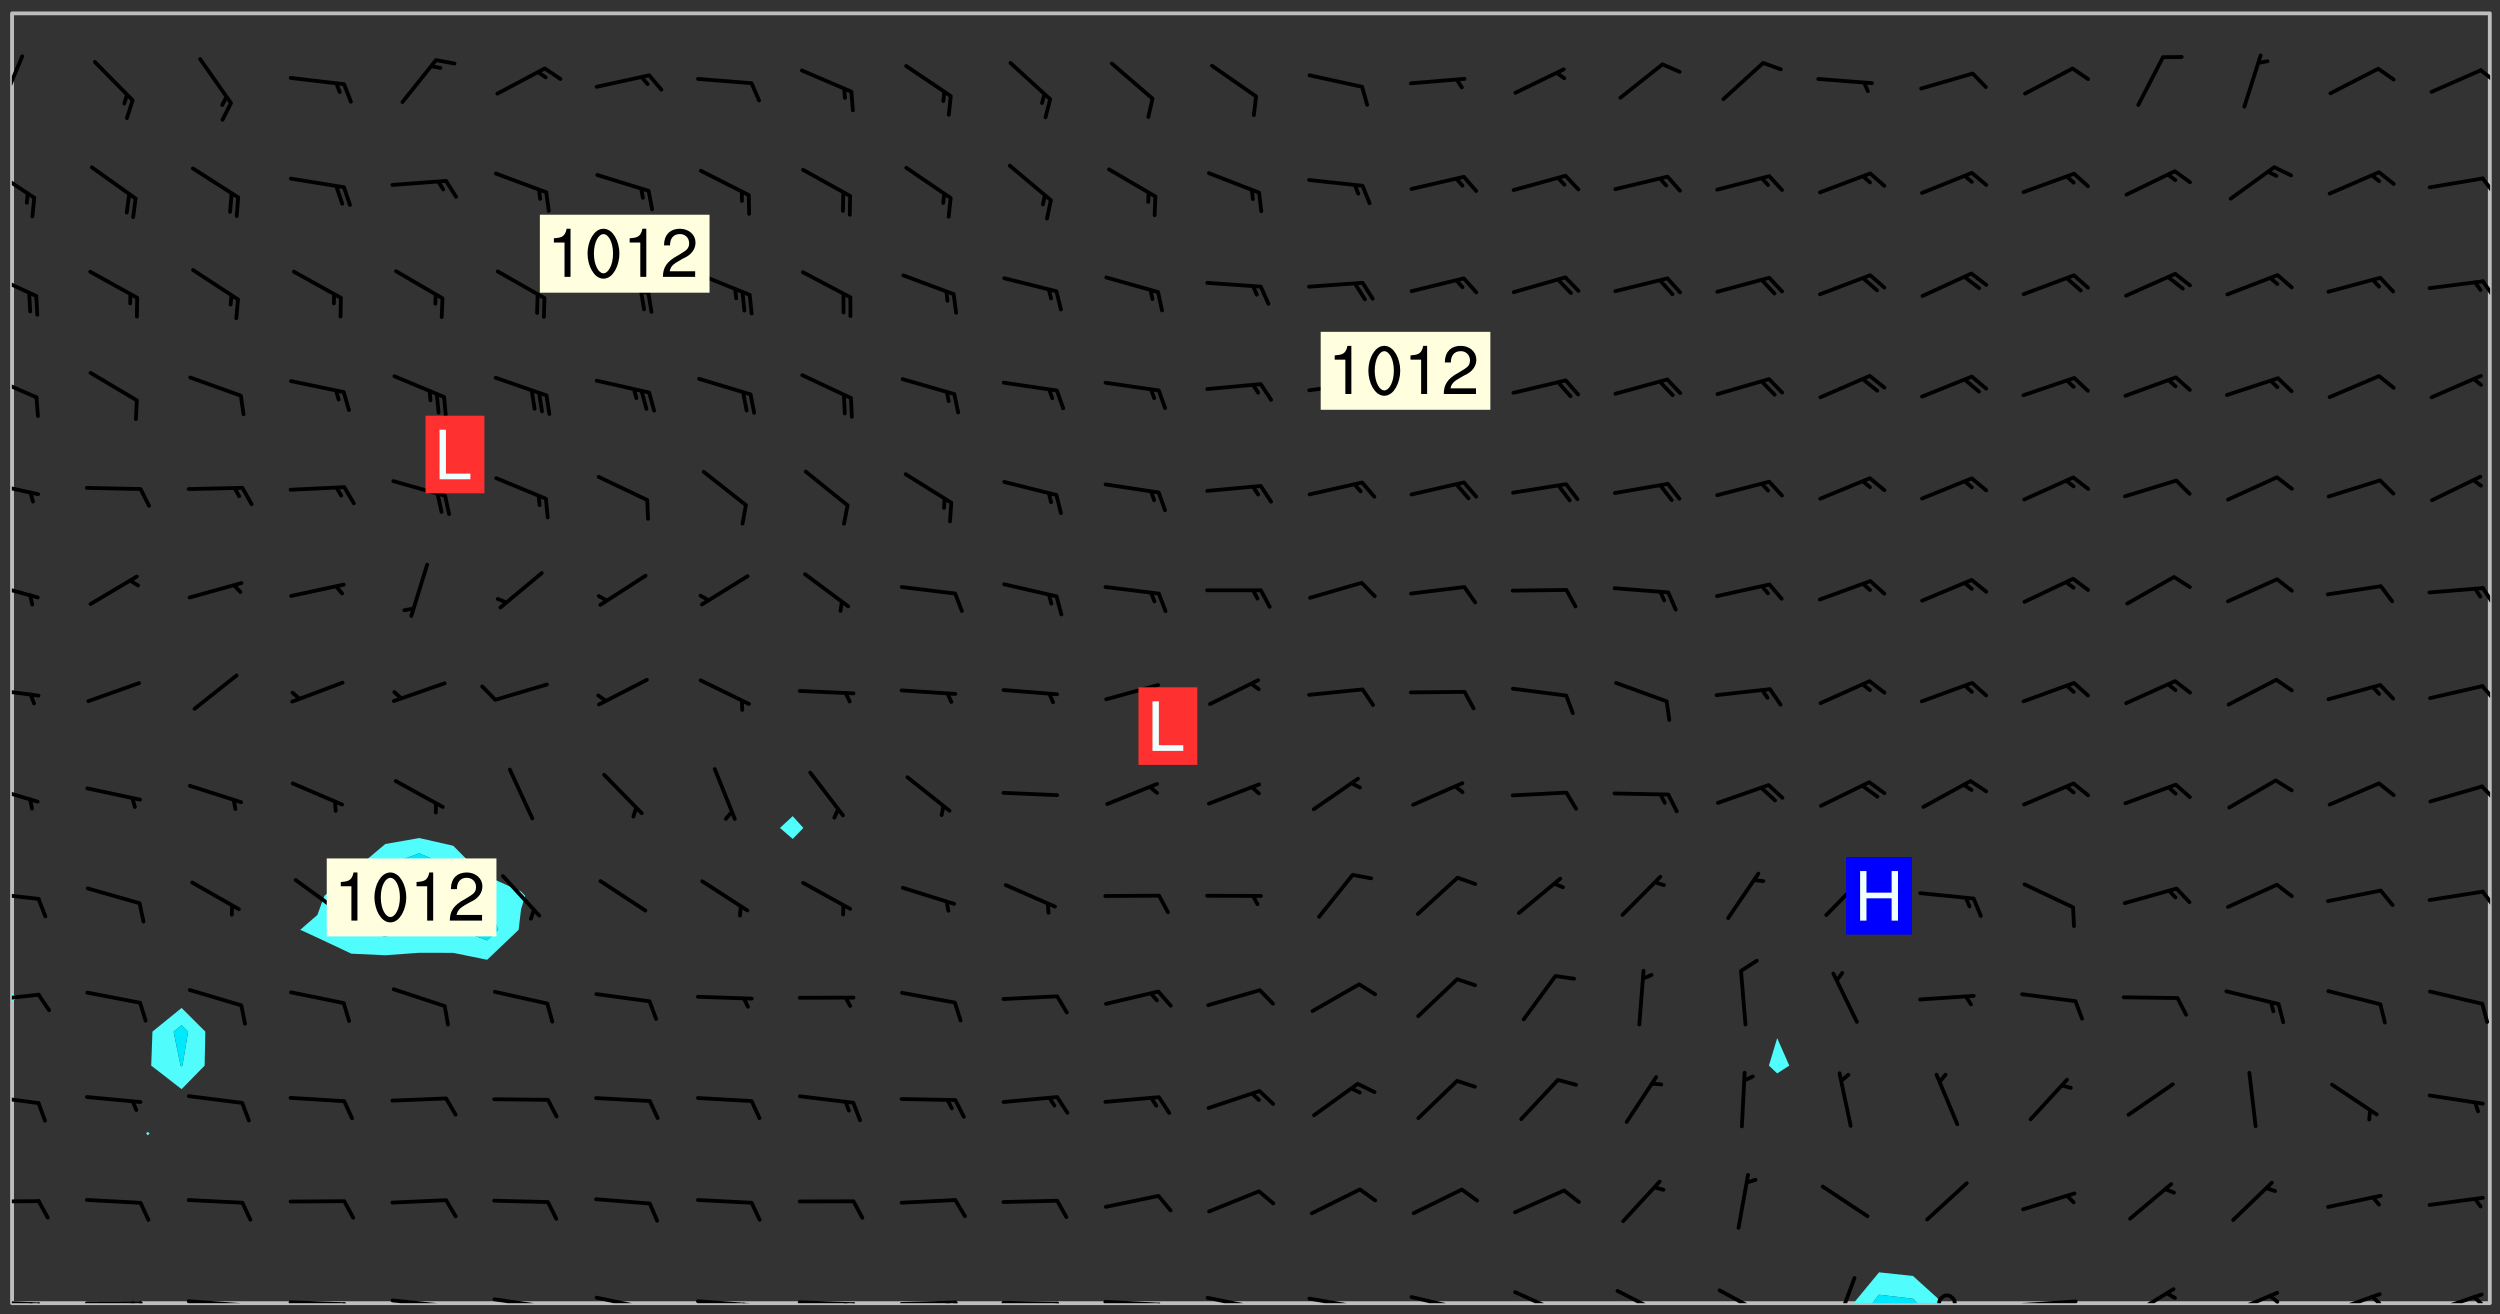 <svg xmlns="http://www.w3.org/2000/svg" role="img" xmlns:xlink="http://www.w3.org/1999/xlink" viewBox="142.45 309.95 326.84 171.84"><rect x="142.45" y="309.95" width="326.84" height="171.84" fill="#333333" stroke="none"/><defs><clipPath id="clip2"><path d="M 144 441 L 145 441 L 145 480.328 L 144 480.328 Z M 144 441"/></clipPath><clipPath id="clip3"><path d="M 144 311.672 L 145 311.672 L 145 440 L 144 440 Z M 144 311.672"/></clipPath><clipPath id="clip4"><path d="M 144 311.672 L 468 311.672 L 468 480.328 L 144 480.328 Z M 144 311.672"/></clipPath><clipPath id="clip5"><path d="M 384 476 L 397 476 L 397 480.328 L 384 480.328 Z M 384 476"/></clipPath><clipPath id="clip6"><path d="M 387 479 L 394 479 L 394 480.328 L 387 480.328 Z M 387 479"/></clipPath><clipPath id="clip7"><path d="M 467 311.672 L 468 311.672 L 468 480.328 L 467 480.328 Z M 467 311.672"/></clipPath><clipPath id="clip8"><path d="M 144 479 L 148 479 L 148 480.328 L 144 480.328 Z M 144 479"/></clipPath><clipPath id="clip9"><path d="M 147 480 L 149 480 L 149 480.328 L 147 480.328 Z M 147 480"/></clipPath><clipPath id="clip10"><path d="M 146 480 L 148 480 L 148 480.328 L 146 480.328 Z M 146 480"/></clipPath><clipPath id="clip11"><path d="M 153 480 L 162 480 L 162 480.328 L 153 480.328 Z M 153 480"/></clipPath><clipPath id="clip12"><path d="M 160 480 L 163 480 L 163 480.328 L 160 480.328 Z M 160 480"/></clipPath><clipPath id="clip13"><path d="M 159 480 L 161 480 L 161 480.328 L 159 480.328 Z M 159 480"/></clipPath><clipPath id="clip14"><path d="M 166 479 L 175 479 L 175 480.328 L 166 480.328 Z M 166 479"/></clipPath><clipPath id="clip15"><path d="M 173 480 L 176 480 L 176 480.328 L 173 480.328 Z M 173 480"/></clipPath><clipPath id="clip16"><path d="M 180 479 L 188 479 L 188 480.328 L 180 480.328 Z M 180 479"/></clipPath><clipPath id="clip17"><path d="M 187 480 L 189 480 L 189 480.328 L 187 480.328 Z M 187 480"/></clipPath><clipPath id="clip18"><path d="M 193 479 L 202 479 L 202 480.328 L 193 480.328 Z M 193 479"/></clipPath><clipPath id="clip19"><path d="M 200 480 L 202 480 L 202 480.328 L 200 480.328 Z M 200 480"/></clipPath><clipPath id="clip20"><path d="M 206 479 L 215 479 L 215 480.328 L 206 480.328 Z M 206 479"/></clipPath><clipPath id="clip21"><path d="M 213 480 L 216 480 L 216 480.328 L 213 480.328 Z M 213 480"/></clipPath><clipPath id="clip22"><path d="M 220 479 L 228 479 L 228 480.328 L 220 480.328 Z M 220 479"/></clipPath><clipPath id="clip23"><path d="M 227 480 L 229 480 L 229 480.328 L 227 480.328 Z M 227 480"/></clipPath><clipPath id="clip24"><path d="M 233 479 L 241 479 L 241 480.328 L 233 480.328 Z M 233 479"/></clipPath><clipPath id="clip25"><path d="M 240 480 L 242 480 L 242 480.328 L 240 480.328 Z M 240 480"/></clipPath><clipPath id="clip26"><path d="M 239 480 L 241 480 L 241 480.328 L 239 480.328 Z M 239 480"/></clipPath><clipPath id="clip27"><path d="M 246 479 L 255 479 L 255 480.328 L 246 480.328 Z M 246 479"/></clipPath><clipPath id="clip28"><path d="M 253 480 L 256 480 L 256 480.328 L 253 480.328 Z M 253 480"/></clipPath><clipPath id="clip29"><path d="M 252 480 L 254 480 L 254 480.328 L 252 480.328 Z M 252 480"/></clipPath><clipPath id="clip30"><path d="M 260 479 L 268 479 L 268 480.328 L 260 480.328 Z M 260 479"/></clipPath><clipPath id="clip31"><path d="M 267 479 L 269 479 L 269 480.328 L 267 480.328 Z M 267 479"/></clipPath><clipPath id="clip32"><path d="M 266 480 L 268 480 L 268 480.328 L 266 480.328 Z M 266 480"/></clipPath><clipPath id="clip33"><path d="M 273 480 L 281 480 L 281 480.328 L 273 480.328 Z M 273 480"/></clipPath><clipPath id="clip34"><path d="M 280 480 L 283 480 L 283 480.328 L 280 480.328 Z M 280 480"/></clipPath><clipPath id="clip35"><path d="M 286 479 L 295 479 L 295 480.328 L 286 480.328 Z M 286 479"/></clipPath><clipPath id="clip36"><path d="M 293 480 L 296 480 L 296 480.328 L 293 480.328 Z M 293 480"/></clipPath><clipPath id="clip37"><path d="M 300 479 L 308 479 L 308 480.328 L 300 480.328 Z M 300 479"/></clipPath><clipPath id="clip38"><path d="M 305 480 L 307 480 L 307 480.328 L 305 480.328 Z M 305 480"/></clipPath><clipPath id="clip39"><path d="M 313 479 L 321 479 L 321 480.328 L 313 480.328 Z M 313 479"/></clipPath><clipPath id="clip40"><path d="M 319 480 L 321 480 L 321 480.328 L 319 480.328 Z M 319 480"/></clipPath><clipPath id="clip41"><path d="M 326 479 L 335 479 L 335 480.328 L 326 480.328 Z M 326 479"/></clipPath><clipPath id="clip42"><path d="M 332 480 L 334 480 L 334 480.328 L 332 480.328 Z M 332 480"/></clipPath><clipPath id="clip43"><path d="M 340 478 L 348 478 L 348 480.328 L 340 480.328 Z M 340 478"/></clipPath><clipPath id="clip44"><path d="M 353 478 L 361 478 L 361 480.328 L 353 480.328 Z M 353 478"/></clipPath><clipPath id="clip45"><path d="M 367 478 L 374 478 L 374 480.328 L 367 480.328 Z M 367 478"/></clipPath><clipPath id="clip46"><path d="M 382 476 L 386 476 L 386 480.328 L 382 480.328 Z M 382 476"/></clipPath><clipPath id="clip47"><path d="M 395 479 L 399 479 L 399 480.328 L 395 480.328 Z M 395 479"/></clipPath><clipPath id="clip48"><path d="M 406 479 L 415 479 L 415 480.328 L 406 480.328 Z M 406 479"/></clipPath><clipPath id="clip49"><path d="M 420 478 L 427 478 L 427 480.328 L 420 480.328 Z M 420 478"/></clipPath><clipPath id="clip50"><path d="M 433 478 L 441 478 L 441 480.328 L 433 480.328 Z M 433 478"/></clipPath><clipPath id="clip51"><path d="M 438 479 L 441 479 L 441 480.328 L 438 480.328 Z M 438 479"/></clipPath><clipPath id="clip52"><path d="M 446 478 L 454 478 L 454 480.328 L 446 480.328 Z M 446 478"/></clipPath><clipPath id="clip53"><path d="M 452 479 L 454 479 L 454 480.328 L 452 480.328 Z M 452 479"/></clipPath><clipPath id="clip54"><path d="M 459 478 L 468 478 L 468 480.328 L 459 480.328 Z M 459 478"/></clipPath><clipPath id="clip55"><path d="M 465 479 L 468 479 L 468 480.328 L 465 480.328 Z M 465 479"/></clipPath><clipPath id="clip56"><path d="M 144 466 L 148 466 L 148 468 L 144 468 Z M 144 466"/></clipPath><clipPath id="clip57"><path d="M 144 452 L 148 452 L 148 455 L 144 455 Z M 144 452"/></clipPath><clipPath id="clip58"><path d="M 144 439 L 148 439 L 148 442 L 144 442 Z M 144 439"/></clipPath><clipPath id="clip59"><path d="M 144 426 L 148 426 L 148 428 L 144 428 Z M 144 426"/></clipPath><clipPath id="clip60"><path d="M 466 426 L 468 426 L 468 429 L 466 429 Z M 466 426"/></clipPath><clipPath id="clip61"><path d="M 144 412 L 148 412 L 148 416 L 144 416 Z M 144 412"/></clipPath><clipPath id="clip62"><path d="M 466 412 L 468 412 L 468 415 L 466 415 Z M 466 412"/></clipPath><clipPath id="clip63"><path d="M 144 399 L 148 399 L 148 402 L 144 402 Z M 144 399"/></clipPath><clipPath id="clip64"><path d="M 466 399 L 468 399 L 468 402 L 466 402 Z M 466 399"/></clipPath><clipPath id="clip65"><path d="M 144 385 L 148 385 L 148 389 L 144 389 Z M 144 385"/></clipPath><clipPath id="clip66"><path d="M 466 386 L 468 386 L 468 390 L 466 390 Z M 466 386"/></clipPath><clipPath id="clip67"><path d="M 144 372 L 148 372 L 148 375 L 144 375 Z M 144 372"/></clipPath><clipPath id="clip68"><path d="M 144 358 L 148 358 L 148 363 L 144 363 Z M 144 358"/></clipPath><clipPath id="clip69"><path d="M 144 345 L 148 345 L 148 349 L 144 349 Z M 144 345"/></clipPath><clipPath id="clip70"><path d="M 466 346 L 468 346 L 468 349 L 466 349 Z M 466 346"/></clipPath><clipPath id="clip71"><path d="M 144 331 L 148 331 L 148 337 L 144 337 Z M 144 331"/></clipPath><clipPath id="clip72"><path d="M 466 333 L 468 333 L 468 336 L 466 336 Z M 466 333"/></clipPath><clipPath id="clip73"><path d="M 144 317 L 146 317 L 146 325 L 144 325 Z M 144 317"/></clipPath><clipPath id="clip74"><path d="M 466 318 L 468 318 L 468 321 L 466 321 Z M 466 318"/></clipPath><g id="surface656" clip-path="url(#clip1)"><path fill="#fff" fill-opacity="0" fill-rule="evenodd" d="M 0 0 L 1000 0 L 1000 1000 L 0 1000 Z M 0 0"/><path fill="#d3d3d3" fill-opacity="0" fill-rule="evenodd" d="M162.152 355.867L161.918 356.16 161.977 356.395 162.094 356.566 162.27 356.801 162.562 357.148 162.676 357.207 162.793 357.035 162.852 356.801 163.027 356.625 163.492 356.449 164.191 356.449 164.426 356.742 164.715 357.559 164.773 357.734 164.949 357.965 165.301 358.199 166 358.898 166.172 359.074 166.406 359.422 166.641 359.832 166.93 360.414 167.34 360.879 167.57 361.113 167.805 361.289 167.922 361.52 168.098 361.812 168.27 362.977 168.27 363.211 168.328 363.5 168.387 363.617 168.504 363.734 168.852 364.145 168.969 364.316 169.145 364.492 169.32 364.727 169.438 364.898 169.609 365.25 169.668 365.484 169.902 365.891 170.137 365.832 169.961 366.008 169.902 366.938 169.32 366.938 169.086 366.824 168.738 366.938 168.621 367.055 168.562 367.348 168.504 367.523 168.387 367.695 167.922 367.988 167.863 368.223 167.805 368.336 167.805 368.98 167.863 369.152 167.863 369.562 167.922 369.621 167.922 370.027 167.98 370.434 168.098 370.609 168.156 370.668 168.387 371.309 168.328 371.602 168.328 372.301 168.27 372.883 168.27 373.117 168.211 373.348 168.156 373.699 168.156 375.621 168.211 375.738 168.637 375.738 168.27 375.855 168.246 376.207 169.137 377.375 170.879 377.914 172.219 378.273 172.219 378.812 172.309 379.621 172.844 380.336 174.363 380.605 175.254 380.52 175.344 381.684 175.879 381.863 177.039 381.684 179.094 380.699 180.254 380.336 182.133 380.16 183.828 379.98 183.648 380.699 182.133 380.785 180.883 380.875 180.078 381.145 179.004 381.953 179.273 382.672 179.809 383.57 179.629 384.195 179.363 385.004 179.629 386.082 180.254 386.98 181.059 387.16 182.309 386.98 182.043 387.703 182.141 388.207 182.195 388.5 182.195 388.672 182.254 388.965 182.254 389.371 182.43 389.488 182.781 389.605 183.188 389.605 183.48 389.43 183.594 389.312 183.652 389.195 183.77 388.965 183.828 388.789 184.18 388.324 184.41 388.148 184.586 388.09 184.762 388.148 184.82 388.324 184.938 389.312 184.992 389.781 185.051 389.953 185.168 390.188 185.344 390.246 186.16 390.305 186.449 390.305 186.566 390.539 186.625 390.945 186.684 391.297 186.684 392.402 186.801 392.695 186.918 393.043 187.207 393.742 187.383 394.094 187.965 394.848 188.316 395.023 188.488 395.082 188.957 395.316 189.598 395.781 189.945 396.016 190.238 396.191 190.531 396.246 190.762 396.309 191.578 396.656 191.871 396.832 191.984 397.004 192.336 397.355 192.453 397.531 192.977 398.172 192.977 398.461 193.035 398.812 193.035 399.16 193.094 399.512 193.152 399.801 193.27 399.859 193.441 399.918 193.617 399.918 194.199 400.152 194.375 400.27 194.551 400.559 194.727 400.793 194.84 401.027 195.133 401.258 195.25 401.375 195.25 401.785 195.309 401.84 195.598 402.074 195.832 402.191 195.891 402.309 196.008 402.48 196.066 402.598 196.297 402.832 196.355 403.008 196.59 403.066 196.707 403.125 196.59 403.238 196.531 403.355 196.531 403.473 196.414 403.766 196.297 404.055 196.297 404.637 196.473 404.754 196.59 404.812 196.648 404.93 196.766 405.047 196.879 405.105 197.055 405.453 197.113 405.805 197.172 406.211 197.172 406.387 197.113 406.562 196.996 407.262 196.996 407.434 197.113 407.609 197.406 407.902 197.812 407.902 197.988 408.02 198.105 408.191 198.223 408.484 198.223 408.719 197.695 408.719 197.465 408.484 197.23 408.484 197.055 408.543 196.996 409.242 197.055 409.59 197.172 409.766 197.348 410.176 197.465 410.406 197.754 410.875 197.93 410.93 198.453 410.93 198.688 410.988 199.445 411.629 199.504 411.922 199.504 412.156 199.562 412.215 199.793 412.562 199.793 412.914 199.676 413.086 199.676 413.379 199.969 413.668 200.262 413.844 200.434 413.902 200.727 414.078 201.02 414.195 201.602 414.602 201.891 414.836 202.184 415.012 202.402 415.172 202.418 415.184 202.648 415.359 203.289 415.883 203.465 416.117 203.582 416.293 203.758 416.469 203.871 416.641 203.871 417.281 203.988 417.457 204.457 417.574 205.039 417.691 205.273 417.75 205.504 417.863 205.797 417.98 205.91 418.039 206.496 418.391 206.785 418.562 206.961 418.625 207.137 418.68 207.312 418.738 208.012 419.09 208.301 419.266 208.535 419.32 208.824 419.496 209.059 419.613 209.699 420.02 209.992 420.137 210.164 420.195 210.398 420.254 210.809 420.312 211.039 420.371 211.273 420.488 211.332 420.66 210.922 420.836 211.391 420.895 211.449 421.188 211.562 421.422 211.738 421.477 211.973 421.535 212.148 421.594 212.555 421.711 213.195 421.945 213.312 422.117 213.371 422.352 213.371 422.527 213.312 422.645 213.254 423.051 213.488 423.285 213.605 423.344 213.953 423.461 214.594 423.691 214.77 423.809 215.059 423.926 215.234 424.102 215.469 424.566 216.051 425.672 216.227 425.848 216.574 426.023 216.75 426.141 217.102 426.258 218.148 426.781 218.383 426.84 218.848 426.953 219.141 427.012 219.605 427.188 220.363 427.77 220.598 428.004 220.945 428.469 221.121 428.645 221.41 428.879 222.227 429.578 222.52 429.754 222.809 430.043 223.102 430.219 223.395 430.508 224.09 431.148 224.266 431.324 224.559 431.559 224.848 431.793 225.316 432.082 225.957 432.664 226.305 432.898 226.539 433.191 226.887 433.539 227.238 434.004 228.172 434.996 228.52 435.402 228.637 435.578 228.871 435.637 228.984 435.754 229.629 435.93 229.859 436.043 230.094 436.102 230.387 436.277 230.617 436.395 231.551 437.094 231.957 437.5 232.191 437.676 232.598 437.852 232.832 437.969 233.648 438.316 233.996 438.551 234.23 438.668 234.523 438.957 234.754 439.074 235.512 439.426 235.863 439.598 236.094 439.656 236.387 439.773 236.621 439.832 237.492 440.008 238.309 440.008 238.777 440.238 238.949 440.297 239.824 440.996 240.289 441.113 240.582 441.172 240.758 441.23 240.988 441.289 241.457 441.348 241.805 441.406 242.156 441.465 242.562 441.523 242.855 441.523 243.027 441.582 243.027 441.812 243.203 441.988 243.496 441.988 243.844 442.047 244.195 442.105 244.895 442.223 245.535 442.223 246 441.988 246.293 441.812 246.465 441.695 246.875 441.523 247.164 441.348 248.098 440.883 248.566 440.59 249.09 440.297 249.555 440.125 250.02 439.949 251.07 439.484 251.359 439.367 251.77 439.25 252.059 439.133 252.586 438.957 254.102 438.258 254.684 437.91 254.973 437.852 255.266 437.793 255.613 437.676 256.488 437.445 256.84 437.328 256.953 437.328 257.188 437.27 258.062 437.035 258.297 436.977 259.109 436.977 259.461 436.918 260.277 436.801 260.449 436.742 260.801 436.688 261.094 436.629 261.324 436.57 262.141 436.395 262.316 436.336 262.664 436.336 262.898 436.277 263.363 436.16 264.121 435.988 264.355 435.93 264.703 435.93 265.113 435.812 265.402 435.754 266.688 435.695 266.977 435.695 267.387 435.637 267.617 435.578 267.793 435.578 268.668 435.461 269.074 435.461 269.484 435.344 269.832 435.344 270.184 435.23 271.055 435.172 272.805 435.172 273.852 435.461 274.262 435.578 274.551 435.695 274.902 435.812 275.191 435.93 276.242 436.102 276.531 436.16 276.824 436.16 277.117 436.219 277.289 436.277 277.699 436.336 277.871 436.395 277.988 436.453 278.105 436.453 278.223 436.512 278.574 436.57 278.688 436.57 279.098 436.637 281.02 437.031 282.945 437.426 284.465 437.875 286.16 438.594 288.305 439.398 289.91 438.68 291.34 437.875 292.5 436.797 293.75 436.348 296.785 435.629 298.66 435.27 300.805 433.922 303.039 432.668 305.539 431.41 307.234 430.961 309.02 430.781 310.18 430.512 310.805 431.051 312.145 430.781 312.859 429.793 313.844 428.449 314.289 428.27 315.094 427.91 316.969 427.371 318.754 426.922 320.004 426.652 321.164 426.562 322.863 426.473 324.824 426.203 326.074 426.113 326.613 426.113 327.238 426.023 328.129 426.023 330.273 425.844 332.684 425.664 335.273 425.574 336.969 425.754 338.578 425.844 340.008 426.203 341.168 426.922 343.043 427.91 344.203 429.438 344.469 430.152 345.098 430.242 345.453 431.141 345.988 431.68 346.523 433.207 347.598 433.566 348.133 433.566 347.328 434.102 347.418 435.809 348.133 438.504 349.023 439.309 349.918 440.297 350.633 441.555 352.418 442.094 353.938 441.914 354.293 443.258 355.902 442.453 356.883 441.914 357.152 442.184 357.469 441.969 357.688 441.824 358.488 442.273 358.938 441.914 359.293 441.914 359.828 441.645 360.367 440.926 360.902 440.656 361.527 439.668 362.688 440.117 363.527 440.488 364.922 441.105 366.617 440.926 368.223 440.926 370.008 441.016 370.188 439.309 370.723 437.965 371.527 438.234 372.02 439.082 372.422 439.488 372.332 440.027 372.332 440.387 373.047 440.836 373.758 440.566 375.188 440.566 375.547 441.555 375.992 442.812 376.707 444.156 377.957 444.785 379.652 445.414 380.367 445.234 380.547 444.695 381.527 444.605 381.977 444.965 382.062 446.223 381.797 446.852 381.262 447.031 381.262 447.57 381.977 448.555 382.242 449.094 383.227 450.082 384.027 451.16 383.762 451.52 383.672 452.418 383.047 454.75 382.691 456.816 382.602 458.609 382.422 459.328 382.332 459.867 382.332 461.305 381.352 463.188 380.992 464.895 380.457 465.793 379.652 466.961 379.387 467.5 381.441 468.754 381.527 469.113 381.172 469.652 381.082 469.473 381.082 470.281 381.172 471.719 380.727 472.434 379.652 472.527 379.387 473.242 379.922 474.141 380.727 474.859 381.887 475.668 383.227 475.938 383.672 476.297 383.316 476.746 381.527 476.656 380.277 476.207 379.562 475.488 378.938 475.398 378.762 478.988 378.574 480.297 467.934 480.297 467.934 311.703 412.664 311.703 412.664 360.785 413.426 360.91 416.715 361.453 418.738 364.289 418.738 367.043 421.09 367.375 423.438 367.707 427.488 367.707 426.109 371.867 424.086 372.574 422.062 373.277 421.52 373.621 418.926 375.238 418.738 375.355 416.715 373.277 415.984 370.535 413.312 368.457 411.938 364.957 411.871 364.875 409.914 362.203 412.664 360.785 412.664 311.703 294.422 311.703 294.422 403.117 294.539 403.148 294.672 403.16 294.746 403.234 294.852 403.281 294.941 403.34 295.027 403.398 295.117 403.457 295.414 403.754 295.473 403.844 295.504 403.961 295.531 404.078 295.547 404.215 295.516 404.332 295.457 404.422 295.398 404.508 295.355 404.613 295.309 404.715 295.281 404.836 295.281 404.98 295.457 405.25 295.605 405.398 295.68 405.484 295.754 405.559 295.797 405.664 295.859 405.754 295.918 405.84 295.961 405.945 296.02 406.035 296.066 406.137 296.109 406.242 296.168 406.328 296.285 406.508 296.359 406.582 296.422 406.668 296.48 406.758 296.523 406.863 296.582 406.953 296.641 407.039 296.703 407.129 296.762 407.219 296.805 407.32 296.922 407.5 296.996 407.574 297.055 407.66 297.129 407.734 297.219 407.793 297.324 407.84 297.473 407.84 297.605 407.824 297.738 407.84 297.84 407.793 297.914 407.719 297.961 407.617 297.945 407.484 297.945 407.336 297.898 407.23 297.871 407.113 297.824 407.012 297.797 406.891 297.754 406.789 297.691 406.699 297.648 406.598 297.605 406.492 297.574 406.375 297.559 406.242 297.547 406.105 297.633 406.047 297.691 405.961 297.812 405.93 297.855 406.035 297.871 406.168 297.871 406.285 297.93 406.387 297.988 406.477 298.078 406.535 298.227 406.684 298.285 406.773 298.328 406.879 298.316 406.98 298.402 407.039 298.508 407.086 298.594 407.145 298.684 407.203 298.758 407.277 298.641 407.305 298.535 407.352 298.449 407.41 298.375 407.484 298.316 407.574 298.254 407.66 298.227 407.781 298.18 407.883 298.137 407.988 298.105 408.105 298.094 408.238 298.078 408.371 298.078 408.52 298.105 408.637 298.152 408.742 298.195 408.844 298.254 408.934 298.328 409.008 298.418 409.066 298.492 409.141 298.582 409.199 298.641 409.289 298.684 409.395 298.73 409.496 298.848 409.527 298.98 409.543 299.129 409.543 299.246 409.512 299.352 409.555 299.395 409.66 299.441 409.762 299.469 409.883 299.5 410 299.527 410.117 299.559 410.238 299.586 410.355 299.691 410.398 299.793 410.445 299.926 410.43 300.074 410.578 300.137 410.664 300.211 410.738 300.281 410.812 300.371 410.875 300.477 410.918 300.578 410.961 300.695 410.992 300.832 411.008 300.949 410.977 301.023 410.902 301.051 410.785 301.039 410.652 301.008 410.531 300.98 410.414 301.023 410.309 301.141 410.309 301.23 410.371 301.348 410.398 301.496 410.398 301.629 410.414 301.777 410.414 301.91 410.43 302.043 410.414 302.191 410.414 302.324 410.398 302.457 410.387 302.594 410.398 302.711 410.371 302.844 410.355 303.035 410.297 302.977 410.473 302.961 410.605 302.934 410.727 302.918 410.859 302.859 410.945 302.727 410.961 302.621 411.008 302.516 411.051 302.398 411.082 302.281 411.109 302.016 411.141 301.867 411.141 301.734 411.156 301.66 411.23 301.719 411.316 301.867 411.465 301.984 411.645 302.059 411.715 302.148 411.777 302.238 411.836 302.324 411.895 302.414 411.953 302.516 411.996 302.621 412.059 302.727 412.102 302.812 412.16 302.918 412.207 303.02 412.25 303.199 412.367 303.258 412.457 303.215 412.559 303.168 412.664 303.184 412.797 303.406 413.02 303.465 413.109 303.508 413.211 303.539 413.332 303.582 413.434 303.598 413.566 303.629 413.684 303.641 413.82 303.672 413.938 303.82 414.086 303.922 414.129 304.027 414.172 304.145 414.203 304.277 414.219 304.414 414.234 304.531 414.234 304.648 414.203 304.738 414.145 304.781 414.039 304.828 413.938 304.871 413.832 304.902 413.715 304.914 413.582 304.914 413.434 304.902 413.301 304.887 413.168 304.855 413.051 304.812 412.945 304.766 412.84 304.723 412.738 304.68 412.633 304.664 412.5 304.68 412.367 304.707 412.25 304.738 412.133 304.766 412.012 304.812 411.91 304.902 411.852 304.988 411.789 305.062 411.715 305.152 411.656 305.375 411.434 305.434 411.348 305.508 411.273 305.625 411.094 305.684 411.008 305.684 410.859 305.609 410.785 305.508 410.738 305.402 410.695 305.301 410.652 305.242 410.562 305.195 410.457 305.168 410.34 305.258 410.281 305.375 410.25 305.477 410.207 305.656 410.09 305.805 409.941 305.816 409.809 305.805 409.703 305.715 409.645 305.582 409.66 305.434 409.66 305.301 409.676 305.168 409.66 305.047 409.629 304.961 409.57 304.887 409.496 304.828 409.406 304.766 409.32 304.648 409.141 304.59 409.055 304.621 408.934 304.707 408.875 304.828 408.844 304.887 408.758 304.887 408.637 304.855 408.52 304.797 408.43 304.738 408.344 304.691 408.238 304.664 408.121 304.648 407.988 304.707 407.898 304.781 407.824 304.871 407.766 304.988 407.586 305.062 407.512 305.121 407.426 305.27 407.277 305.391 407.246 305.523 407.23 305.656 407.246 305.73 407.32 305.773 407.426 305.789 407.559 305.758 407.676 305.641 407.707 305.508 407.719 305.359 407.867 305.316 407.973 305.27 408.074 305.242 408.195 305.211 408.312 305.211 408.461 305.242 408.578 305.285 408.684 305.344 408.773 305.418 408.844 305.492 408.918 305.609 408.949 305.73 408.977 305.848 408.949 305.98 408.934 306.098 408.934 306.188 408.992 306.262 409.066 306.309 409.172 306.367 409.258 306.469 409.305 306.602 409.32 306.707 409.363 306.793 409.422 306.781 409.527 306.707 409.602 306.527 409.719 306.469 409.809 306.379 409.867 306.309 409.941 306.234 410.016 306.172 410.105 306.145 410.223 306.129 410.355 306.145 410.488 306.129 410.621 306.129 410.77 306.145 410.902 306.172 411.02 306.203 411.141 306.277 411.215 306.367 411.273 306.453 411.332 306.543 411.391 306.66 411.422 306.66 411.508 306.559 411.555 306.469 411.613 306.203 411.645 306.086 411.672 305.938 411.672 305.832 411.715 305.73 411.762 305.672 411.852 305.609 412.086 305.598 412.219 305.566 412.34 305.551 412.473 305.551 412.766 305.539 412.898 305.551 413.035 305.566 413.168 305.699 413.184 305.832 413.195 305.953 413.227 306.039 413.285 306.113 413.359 306.16 413.465 306.203 413.566 306.219 413.699 306.219 414.145 306.203 414.277 306.203 414.723 306.234 414.988 306.262 415.105 306.277 415.238 306.309 415.355 306.395 415.566 306.426 415.832 306.426 415.98 306.395 416.098 306.367 416.215 306.336 416.336 306.309 416.453 306.277 416.57 306.246 416.691 306.234 416.824 306.219 416.957 306.309 417.016 306.426 416.984 306.527 417 306.574 417.105 306.543 417.371 306.543 417.812 306.5 417.918 306.453 418.023 306.41 418.125 306.367 418.23 306.309 418.316 306.277 418.438 306.234 418.555 306.203 418.672 306.188 418.805 306.203 418.938 306.262 419.027 306.367 419.074 306.453 419.133 306.512 419.219 306.5 419.355 306.469 419.473 306.426 419.574 306.426 420.02 306.41 420.152 306.41 420.301 306.379 420.418 306.336 420.523 306.309 420.641 306.262 420.746 306.219 420.848 306.188 420.969 306.16 421.086 306.129 421.219 306.098 421.336 306.07 421.453 306.027 421.559 305.996 421.676 305.965 421.797 305.953 421.93 305.938 422.062 305.938 422.359 305.965 422.477 305.965 422.625 306.012 423.023 306.039 423.141 306.098 423.23 306.219 423.262 306.367 423.262 306.5 423.246 306.559 423.336 306.559 423.453 306.5 423.543 306.41 423.602 306.309 423.645 306.203 423.691 306.113 423.75 306.027 423.809 305.891 423.824 305.773 423.793 305.641 423.777 305.539 423.824 305.477 423.91 305.465 424.047 305.449 424.18 305.418 424.297 305.391 424.414 305.375 424.547 305.344 424.668 305.344 424.965 305.359 425.098 305.391 425.215 305.391 425.363 305.402 425.496 305.402 425.645 305.375 425.762 305.328 425.863 305.301 425.984 305.27 426.102 305.211 426.191 305.137 426.266 305.035 426.309 304.93 426.355 304.812 426.383 304.691 426.414 304.59 426.367 304.648 426.281 304.754 426.234 304.781 426.117 304.812 426 304.84 425.879 304.871 425.762 304.871 425.613 304.887 425.48 304.855 425.363 304.812 425.258 304.707 425.273 304.633 425.348 304.531 425.391 304.441 425.453 304.367 425.527 304.324 425.629 304.309 425.762 304.277 425.879 304.25 426 304.219 426.117 304.191 426.234 304.16 426.355 304.133 426.473 304.102 426.59 304.059 426.695 303.969 426.754 303.879 426.754 303.762 426.723 303.73 426.637 303.746 426.5 303.715 426.383 303.715 426.234 303.703 426.102 303.703 425.953 303.641 425.719 303.613 425.598 303.57 425.496 303.523 425.391 303.465 425.305 303.406 425.215 303.363 425.109 303.301 425.023 303.152 424.875 303.082 424.801 302.977 424.754 302.871 424.711 302.77 424.668 302.473 424.371 302.383 424.297 302.297 424.238 302.191 424.195 302.102 424.133 302.016 424.074 301.91 424.031 301.82 423.973 301.734 423.91 301.66 423.84 301.555 423.793 301.469 423.734 301.363 423.691 301.273 423.629 301.172 423.586 301.066 423.543 300.98 423.484 300.875 423.438 300.77 423.395 300.668 423.348 300.578 423.289 300.477 423.246 300.371 423.203 300.281 423.141 300.164 423.113 300.031 423.098 299.898 423.113 299.75 423.113 299.617 423.129 299.5 423.098 299.41 423.039 299.336 422.965 299.246 422.906 299.145 422.859 298.996 422.859 298.875 422.832 298.773 422.789 298.699 422.715 298.582 422.535 298.492 422.477 298.391 422.434 298.301 422.371 298.195 422.328 298.105 422.27 298.02 422.211 297.914 422.164 297.855 422.078 297.797 421.988 297.754 421.883 297.707 421.781 297.633 421.707 297.547 421.648 297.473 421.574 297.383 421.516 297.16 421.293 297.117 421.188 297.086 420.922 297.191 420.879 297.336 420.879 297.441 420.922 297.516 420.996 297.605 421.055 297.691 421.113 297.797 421.16 297.887 421.219 298.035 421.367 298.105 421.441 298.254 421.59 298.316 421.676 298.391 421.75 298.477 421.809 298.551 421.883 298.641 421.945 298.73 422.004 298.816 422.062 299.086 422.238 299.188 422.285 299.293 422.328 299.395 422.371 299.441 422.297 299.5 422.211 299.574 422.137 299.645 422.062 299.75 422.105 299.824 422.18 299.883 422.27 299.926 422.371 299.973 422.477 300.016 422.582 300.137 422.609 300.254 422.582 300.328 422.492 300.371 422.387 300.43 422.297 300.504 422.223 300.609 422.18 300.727 422.152 300.859 422.164 300.949 422.223 301.098 422.371 301.156 422.461 301.199 422.566 301.246 422.668 301.289 422.773 301.332 422.875 301.438 422.922 301.543 422.965 301.676 422.98 301.762 422.922 301.82 422.832 301.895 422.758 302 422.715 302.117 422.742 302.223 422.789 302.324 422.832 302.43 422.875 302.531 422.922 302.711 423.039 302.711 423.156 302.695 423.289 302.711 423.422 302.727 423.559 302.785 423.645 302.887 423.691 303.008 423.719 303.125 423.75 303.273 423.75 303.391 423.719 303.449 423.629 303.629 423.512 303.688 423.422 303.762 423.348 303.82 423.262 303.938 423.082 304.117 422.965 304.234 422.996 304.324 423.055 304.367 423.129 304.352 423.262 304.352 423.379 304.441 423.438 304.59 423.438 304.723 423.422 304.855 423.41 305.121 423.379 305.227 423.336 305.344 423.305 305.465 423.277 305.539 423.203 305.609 423.129 305.672 423.039 305.656 422.934 305.609 422.832 305.508 422.789 305.402 422.773 305.285 422.801 305.02 422.832 304.871 422.832 304.797 422.758 304.707 422.699 304.59 422.668 304.473 422.641 304.34 422.625 304.191 422.625 304.059 422.641 303.762 422.641 303.656 422.594 303.508 422.445 303.465 422.344 303.406 422.254 303.629 422.031 303.715 421.973 303.82 421.93 303.938 421.898 304.07 421.883 304.203 421.898 304.34 421.914 304.441 421.957 304.574 421.945 304.664 421.883 304.766 421.84 304.828 421.75 304.781 421.648 304.691 421.59 304.574 421.559 304.473 421.516 304.414 421.426 304.352 421.336 304.352 421.219 304.367 421.086 304.473 421.039 304.547 420.969 304.547 420.848 304.457 420.789 304.426 420.672 304.516 420.613 304.59 420.539 304.633 420.434 304.691 420.344 304.738 420.242 304.754 420.109 304.754 419.961 304.707 419.855 304.664 419.754 304.574 419.695 304.441 419.68 304.34 419.637 304.203 419.621 304.086 419.59 303.641 419.59 303.508 419.574 303.375 419.562 303.242 419.547 303.125 419.516 302.977 419.516 302.844 419.5 302.711 419.488 302.445 419.457 302.324 419.414 302.238 419.355 302.164 419.281 302.164 419.133 302.176 419 302.281 418.953 302.383 418.91 302.516 418.895 302.668 418.895 302.801 418.879 303.094 418.879 303.215 418.91 303.316 418.953 303.406 419.012 303.641 419.074 303.762 419.027 303.852 418.969 303.953 418.926 304.086 418.91 304.191 418.953 304.293 419 304.426 419.012 304.547 418.984 304.691 418.984 304.812 418.953 304.93 418.926 305.035 418.879 305.109 418.805 305.195 418.746 305.344 418.598 305.402 418.512 305.449 418.406 305.477 418.289 305.492 418.184 305.391 418.141 305.301 418.082 305.184 418.051 305.078 418.008 304.988 417.945 304.914 417.859 304.84 417.785 304.738 417.742 304.633 417.695 304.531 417.652 304.473 417.562 304.426 417.461 304.34 417.25 304.277 417.164 304.219 417.074 304.145 417 304.059 416.941 303.789 416.941 303.672 416.973 303.582 417.031 303.48 417.074 303.348 417.09 303.242 417.074 303.215 416.957 303.152 416.867 303.035 416.836 302.934 416.793 302.785 416.645 302.754 416.527 302.738 416.422 302.812 416.348 302.992 416.23 303.109 416.203 303.227 416.172 303.363 416.188 303.465 416.23 303.57 416.273 303.672 416.32 303.777 416.363 303.895 416.395 304.027 416.41 304.145 416.438 304.277 416.453 304.383 416.438 304.473 416.379 304.398 416.305 304.293 416.262 304.219 416.188 304.145 416.098 303.996 415.949 303.91 415.891 303.82 415.832 303.746 415.758 303.656 415.699 303.555 415.652 303.434 415.625 303.332 415.578 303.227 415.535 303.109 415.504 303.008 415.461 302.887 415.43 302.738 415.43 302.621 415.461 302.516 415.504 302.43 415.566 302.25 415.684 302.164 415.742 302.074 415.801 301.969 415.848 301.883 415.906 301.777 415.949 301.676 415.992 301.57 416.039 301.496 416.113 301.438 416.203 301.379 416.289 301.332 416.395 301.273 416.48 301.199 416.555 301.066 416.543 300.949 416.512 300.832 416.512 300.758 416.586 300.668 416.645 300.594 416.719 300.504 416.777 300.418 416.836 300.312 416.883 300.211 416.926 300.074 416.941 299.973 416.898 299.824 416.75 299.719 416.703 299.633 416.703 299.527 416.75 299.426 416.793 299.305 416.824 299.188 416.793 299.113 416.719 299.113 416.602 299.145 416.48 299.219 416.41 299.277 416.32 299.352 416.246 299.469 416.215 299.574 416.172 299.867 416.172 300 416.156 300.137 416.141 300.238 416.098 300.328 416.039 300.43 415.992 300.52 415.934 300.652 415.922 300.742 415.98 300.875 415.992 300.965 415.934 301.051 415.875 301.156 415.832 301.246 415.773 301.332 415.711 301.422 415.652 301.57 415.504 301.629 415.418 301.688 415.328 301.793 415.285 301.926 415.27 302.043 415.297 302.164 415.328 302.223 415.27 302.281 415.18 302.312 414.914 302.34 414.797 302.445 414.809 302.578 414.824 302.68 414.781 302.77 414.723 302.828 414.633 302.902 414.559 302.961 414.469 303.008 414.367 303.02 414.234 303.008 414.102 302.961 413.996 302.812 413.848 302.754 413.758 302.695 413.672 302.652 413.566 302.652 413.121 302.668 412.988 302.668 412.84 302.68 412.707 302.621 412.648 302.531 412.707 302.43 412.664 302.25 412.547 302.164 412.488 302.102 412.398 302.043 412.309 301.969 412.234 301.883 412.176 301.762 412.207 301.66 412.219 301.555 412.266 301.469 412.324 301.363 412.367 301.215 412.516 301.125 412.574 301.039 412.633 300.949 412.695 300.844 412.738 300.711 412.754 300.711 412.633 300.816 412.59 300.934 412.559 301.008 412.488 301.051 412.383 301.051 412.234 301.023 412.117 300.875 411.969 300.742 411.953 300.594 411.953 300.477 411.984 300.371 412.027 300.27 412.07 300.18 412.133 300.062 412.16 299.988 412.086 300 411.953 299.957 411.852 299.914 411.746 299.824 411.688 299.707 411.715 299.586 411.746 299.469 411.777 299.367 411.82 299.246 411.852 299.145 411.895 299.039 411.938 298.949 411.996 298.848 412.012 298.848 411.895 298.863 411.762 298.805 411.672 298.73 411.715 298.582 411.863 298.523 411.953 298.449 412.027 298.402 412.133 298.359 412.234 298.285 412.309 298.227 412.398 298.152 412.473 298.094 412.559 298.02 412.633 297.93 412.695 297.855 412.766 297.781 412.84 297.68 412.855 297.547 412.871 297.441 412.828 297.441 412.707 297.59 412.559 297.633 412.457 297.691 412.367 297.738 412.266 297.781 412.16 297.84 412.07 297.871 411.953 297.914 411.852 297.945 411.73 297.973 411.613 298.02 411.508 298.062 411.406 298.105 411.301 298.18 411.23 298.27 411.168 298.359 411.109 298.461 411.066 298.758 411.066 299.023 411.035 299.129 410.992 299.055 410.918 298.938 410.887 298.832 410.844 298.742 410.785 298.641 410.738 298.551 410.68 298.449 410.637 298.344 410.594 298.254 410.531 298.168 410.473 298.062 410.43 297.961 410.387 297.84 410.355 297.723 410.324 297.621 410.281 297.5 410.25 297.398 410.207 297.309 410.148 297.266 410.043 297.25 409.91 297.352 409.867 297.484 409.852 297.621 409.867 297.754 409.852 297.855 409.809 297.914 409.719 297.93 409.613 297.84 409.555 297.766 409.48 297.664 409.438 297.574 409.379 297.426 409.23 297.383 409.125 297.367 408.992 297.367 408.699 297.309 408.609 297.219 408.551 297.145 408.477 297.102 408.371 297.07 408.254 297.012 408.164 296.938 408.09 296.82 408.062 296.746 407.988 296.656 407.93 296.566 407.867 296.48 407.809 296.406 407.734 296.348 407.648 296.301 407.543 296.215 407.484 296.066 407.336 295.871 407.277 295.738 407.293 295.637 407.336 295.562 407.41 295.516 407.512 295.473 407.617 295.414 407.707 295.355 407.793 295.059 408.09 294.969 408.148 294.883 408.148 294.82 408.062 294.777 407.957 294.809 407.84 294.867 407.75 294.895 407.633 294.883 407.5 294.793 407.438 294.688 407.484 294.57 407.512 294.453 407.543 294.184 407.719 294.082 407.766 293.965 407.793 293.859 407.84 293.77 407.898 293.668 407.941 293.609 407.855 293.562 407.75 293.578 407.617 293.625 407.512 293.695 407.438 293.77 407.367 293.828 407.277 293.828 407.129 293.785 407.023 293.547 407.023 293.445 407.07 293.414 407.188 293.387 407.305 293.355 407.426 293.281 407.469 293.148 407.484 293.074 407.438 293.031 407.336 292.988 407.23 292.941 407.129 292.898 407.023 292.777 407.055 292.676 407.098 292.543 407.113 292.426 407.145 292.32 407.188 292.23 407.246 292.129 407.293 292.008 407.32 291.875 407.336 291.773 407.293 291.715 407.203 291.668 407.098 291.625 406.996 291.582 406.891 291.582 406.773 291.641 406.684 291.727 406.625 291.906 406.508 292.008 406.461 292.113 406.418 292.219 406.359 292.32 406.316 292.41 406.254 292.512 406.211 292.617 406.152 292.719 406.105 292.809 406.047 292.914 406.004 293.016 405.961 293.105 405.898 293.207 405.855 293.344 405.84 293.461 405.871 293.562 405.914 293.684 405.945 293.785 405.988 293.891 406.035 293.992 406.078 294.098 406.121 294.199 406.168 294.305 406.211 294.406 406.254 294.512 406.301 294.598 406.359 294.703 406.402 294.82 406.434 294.926 406.477 295.027 406.523 295.117 406.582 295.223 406.625 295.324 406.668 295.43 406.715 295.547 406.742 295.648 406.789 295.77 406.816 295.918 406.816 296.004 406.758 296.02 406.656 296.078 406.566 296.051 406.449 295.977 406.375 295.859 406.195 295.785 406.121 295.695 406.047 295.516 405.93 295.43 405.871 295.324 405.828 295.223 405.781 294.953 405.605 294.895 405.516 294.82 405.441 294.762 405.352 294.719 405.25 294.688 405.133 294.672 404.996 294.672 404.434 294.66 404.301 294.645 404.168 294.613 404.051 294.598 403.918 294.586 403.785 294.555 403.664 294.332 403.441 294.273 403.355 294.258 403.25 294.289 403.133 294.422 403.117 294.422 311.703 172.992 311.703 172.992 313.156 172.934 313.391 172.582 314.441 172.41 314.965 172.293 315.312 172.117 315.723 172 315.895 171.766 316.188 171.535 316.246 171.184 316.246 171.066 316.305 170.836 316.711 170.836 317.004 170.953 317.18 171.184 317.41 171.301 317.645 171.941 318.402 172.234 318.867 172.41 319.102 172.641 319.453 172.875 319.801 173.516 320.617 173.691 321.082 173.863 321.492 173.98 322.188 174.156 322.656 174.273 324.055 174.332 324.52 174.332 325.395 174.449 326.441 174.449 331.223 174.391 331.688 174.039 332.969 173.863 333.492 173.75 333.902 173.398 334.832 172.934 336 172.699 336.582 172.582 336.758 172.41 337.105 172.234 337.512 171.883 338.328 171.824 338.621 171.711 338.914 171.594 339.203 171.535 339.379 171.418 340.254 171.359 340.66 171.301 340.777 171.242 340.953 171.184 341.125 170.953 341.652 170.836 341.824 170.836 342.059 170.719 342.293 170.66 342.465 170.484 343.051 170.484 343.34 170.426 343.516 170.426 343.809 170.367 343.922 170.309 344.449 170.309 344.621 170.254 344.855 170.254 347.477 170.078 348.293 169.961 348.469 169.785 348.703 169.668 348.875 169.555 349.109 168.969 350.043 168.738 350.332 168.445 350.797 168.27 351.031 167.98 351.383 167.629 352.082 167.516 352.312 167.34 352.723 167.164 352.953 166.758 353.48 165.941 354.18 165.648 354.352 165.359 354.586 165.184 354.703 165.008 354.879 164.484 355.285 163.957 355.461 163.785 355.637 163.551 355.691 162.91 355.867 162.152 355.867M174.363 386.891L173.289 387.34 173.648 388.234 174.898 387.52 175.344 386.98 174.363 386.891"/><path fill="#d3d3d3" fill-opacity="0" fill-rule="evenodd" d="M201.508 416.598L200.613 416.598 201.062 417.227 202.043 417.586 202.848 417.496 203.293 416.508 203.117 416.598 202.402 416.242 201.508 416.598M356.129 475.668L356.07 475.145 356.07 474.852 356.184 474.559 356.242 474.328 356.711 473.859 356.824 473.859 356.941 473.746 357.059 473.688 357.234 473.688 357.469 473.629 357.816 473.629 358.051 473.688 358.168 473.746 358.398 473.918 358.457 474.094 358.574 474.676 358.574 474.969 358.457 475.145 358.285 475.434 358.109 475.609 357.582 476.133 357.352 476.367 357.234 476.426 357.059 476.426 356.941 476.367 356.535 476.074 356.359 475.957 356.242 475.898 356.184 475.785 356.129 475.668M362.77 464.711L362.711 464.539 362.711 463.43 362.77 463.258 362.945 463.199 363.117 463.141 363.293 463.141 363.527 463.082 363.645 463.141 363.703 463.84 363.645 464.012 363.527 464.188 363.41 464.246 363.176 464.77 363.062 464.828 362.828 464.828 362.77 464.711M372.383 450.32L372.266 450.145 372.266 449.445 372.559 448.57 372.676 448.398 372.852 448.047 372.965 447.816 373.082 447.523 373.434 446.766 373.551 446.535 373.723 446.301 373.898 446.301 374.016 446.242 374.656 446.242 374.773 446.301 375.008 446.535 375.18 446.648 375.531 446.941 375.648 447.059 375.762 447.234 375.762 447.348 375.879 447.406 375.996 447.523 375.996 448.223 375.938 448.398 375.938 448.629 375.879 448.805 375.531 449.855 375.414 450.086 375.297 450.32 375.18 450.379 374.949 450.613 374.309 450.902 373.434 450.902 373.023 450.785 372.383 450.32"/><path fill="none" stroke="#bebebe" stroke-linecap="round" stroke-linejoin="round" stroke-miterlimit="10" stroke-width=".5" d="M 431.957 354.305 L 108.027 354.305 L 108.027 185.68 L 431.957 185.68 L 431.957 354.305" transform="matrix(1 0 0 -1 36 666)"/><g clip-path="url(#clip2)"><path fill="#fff" fill-opacity="0" fill-rule="evenodd" d="M 144 475.891 L 144 480.328 L 144.004 480.328 L 144 480.328 L 144 441 L 144 475.891"/></g><g clip-path="url(#clip3)"><path fill="#fff" fill-opacity="0" fill-rule="evenodd" d="M 144 435.945 L 144 439.727 L 144 311.672 L 144.004 311.672 L 144 311.672 L 144 435.945"/></g><path fill="#50fcfc" fill-rule="evenodd" d="M 144 439.727 L 144 441 L 144.004 440.996 L 144.004 439.727 L 144 439.727"/><g clip-path="url(#clip4)"><path fill="#fff" fill-opacity="0" fill-rule="evenodd" d="M 144.004 480.328 L 144.004 440.996 L 144.637 440.383 L 144.004 439.727 L 144.004 311.672 L 161.754 311.672 L 161.754 457.922 L 161.562 458.137 L 161.754 458.383 L 162.02 458.137 L 161.754 457.922 L 161.754 311.672 L 166.191 311.672 L 166.191 441.723 L 162.379 444.82 L 162.219 449.262 L 166.191 452.344 L 169.203 449.262 L 169.293 444.82 L 166.191 441.723 L 166.191 311.672 L 197.262 311.672 L 197.262 419.512 L 192.82 420.293 L 190.043 422.629 L 188.383 424.086 L 184.855 427.07 L 183.945 429.559 L 181.703 431.508 L 183.945 432.539 L 188.383 434.629 L 192.82 434.836 L 197.262 434.512 L 201.699 434.523 L 206.137 435.43 L 210.254 431.508 L 210.574 428.816 L 211.117 427.07 L 210.574 426.504 L 206.137 424.508 L 203.797 422.629 L 201.699 420.52 L 197.262 419.512 L 197.262 311.672 L 246.082 311.672 L 246.082 416.648 L 244.418 418.191 L 246.082 419.625 L 247.48 418.191 L 246.082 416.648 L 246.082 311.672 L 374.793 311.672 L 374.793 445.668 L 373.711 449.262 L 374.793 450.285 L 376.375 449.262 L 374.793 445.668 L 374.793 311.672 L 467.996 311.672 L 467.996 480.328 L 396.484 480.328 L 392.547 476.766 L 388.109 476.289 L 384.777 480.328 L 144.004 480.328"/></g><path fill="#50fcfc" fill-rule="evenodd" d="M144.637 440.383L144.004 440.996 144.004 439.727 144.637 440.383M161.754 458.383L161.562 458.137 161.754 457.922 162.02 458.137 161.754 458.383M166.191 452.344L162.219 449.262 162.379 444.82 166.191 441.723 166.191 443.977 165.148 444.82 166.051 449.262 166.191 449.371 166.301 449.262 167.039 444.82 166.191 443.977 166.191 441.723 169.293 444.82 169.203 449.262 166.191 452.344"/><path fill="#00e8fc" fill-rule="evenodd" d="M 166.051 449.262 L 165.148 444.82 L 166.191 443.977 L 167.039 444.82 L 166.301 449.262 L 166.191 449.371 L 166.051 449.262"/><path fill="#50fcfc" fill-rule="evenodd" d="M 183.945 432.539 L 181.703 431.508 L 183.945 429.559 L 184.855 427.07 L 188.383 424.086 L 190.043 422.629 L 192.82 420.293 L 197.262 419.512 L 197.262 421.504 L 194.215 422.629 L 192.82 423.766 L 188.883 427.07 L 188.648 431.508 L 192.82 432.41 L 195.98 431.508 L 197.262 430.637 L 201.699 430.742 L 202.387 431.508 L 206.137 432.895 L 207.594 431.508 L 206.137 427.871 L 205.254 427.07 L 201.699 424.699 L 199.801 422.629 L 197.262 421.504 L 197.262 419.512 L 201.699 420.52 L 203.797 422.629 L 206.137 424.508 L 210.574 426.504 L 211.117 427.07 L 210.574 428.816 L 210.254 431.508 L 206.137 435.43 L 201.699 434.523 L 197.262 434.512 L 192.82 434.836 L 188.383 434.629 L 183.945 432.539"/><path fill="#00e8fc" fill-rule="evenodd" d="M 192.82 432.41 L 188.648 431.508 L 188.883 427.07 L 192.82 423.766 L 194.215 422.629 L 197.262 421.504 L 199.801 422.629 L 201.699 424.699 L 205.254 427.07 L 206.137 427.871 L 207.594 431.508 L 206.137 432.895 L 202.387 431.508 L 201.699 430.742 L 197.262 430.637 L 195.98 431.508 L 192.82 432.41"/><path fill="#50fcfc" fill-rule="evenodd" d="M246.082 419.625L244.418 418.191 246.082 416.648 247.48 418.191 246.082 419.625M374.793 450.285L373.711 449.262 374.793 445.668 376.375 449.262 374.793 450.285"/><g clip-path="url(#clip5)"><path fill="#50fcfc" fill-rule="evenodd" d="M 384.777 480.328 L 387.191 480.328 L 388.109 479.215 L 392.547 479.742 L 393.195 480.328 L 396.484 480.328 L 392.547 476.766 L 388.109 476.289 L 384.777 480.328"/></g><g clip-path="url(#clip6)"><path fill="#00e8fc" fill-rule="evenodd" d="M 387.191 480.328 L 388.109 479.215 L 392.547 479.742 L 393.195 480.328 L 387.191 480.328"/></g><g clip-path="url(#clip7)"><path fill="#fff" fill-opacity="0" fill-rule="evenodd" d="M 467.996 480.328 L 468 480.328 L 468 311.672 L 467.996 311.672 L 468 311.672 L 468 480.328 L 467.996 480.328"/></g><g clip-path="url(#clip8)"><path fill="none" stroke="#000" stroke-linecap="round" stroke-linejoin="round" stroke-miterlimit="10" stroke-width=".5" d="M 111.512 185.523 L 104.488 185.82" transform="matrix(1 0 0 -1 36 666)"/></g><g clip-path="url(#clip9)"><path fill="none" stroke="#000" stroke-linecap="round" stroke-linejoin="round" stroke-miterlimit="10" stroke-width=".5" d="M 111.512 185.523 L 112.57 183.309" transform="matrix(1 0 0 -1 36 666)"/></g><g clip-path="url(#clip10)"><path fill="none" stroke="#000" stroke-linecap="round" stroke-linejoin="round" stroke-miterlimit="10" stroke-width=".5" d="M 110.488 185.566 L 111.02 184.457" transform="matrix(1 0 0 -1 36 666)"/></g><g clip-path="url(#clip11)"><path fill="none" stroke="#000" stroke-linecap="round" stroke-linejoin="round" stroke-miterlimit="10" stroke-width=".5" d="M 124.828 185.68 L 117.801 185.66" transform="matrix(1 0 0 -1 36 666)"/></g><g clip-path="url(#clip12)"><path fill="none" stroke="#000" stroke-linecap="round" stroke-linejoin="round" stroke-miterlimit="10" stroke-width=".5" d="M 124.828 185.68 L 125.984 183.516" transform="matrix(1 0 0 -1 36 666)"/></g><g clip-path="url(#clip13)"><path fill="none" stroke="#000" stroke-linecap="round" stroke-linejoin="round" stroke-miterlimit="10" stroke-width=".5" d="M 123.805 185.68 L 124.387 184.598" transform="matrix(1 0 0 -1 36 666)"/></g><g clip-path="url(#clip14)"><path fill="none" stroke="#000" stroke-linecap="round" stroke-linejoin="round" stroke-miterlimit="10" stroke-width=".5" d="M 138.133 185.414 L 131.125 185.93" transform="matrix(1 0 0 -1 36 666)"/></g><g clip-path="url(#clip15)"><path fill="none" stroke="#000" stroke-linecap="round" stroke-linejoin="round" stroke-miterlimit="10" stroke-width=".5" d="M 138.133 185.414 L 139.125 183.168" transform="matrix(1 0 0 -1 36 666)"/></g><g clip-path="url(#clip16)"><path fill="none" stroke="#000" stroke-linecap="round" stroke-linejoin="round" stroke-miterlimit="10" stroke-width=".5" d="M 151.457 185.543 L 144.434 185.797" transform="matrix(1 0 0 -1 36 666)"/></g><g clip-path="url(#clip17)"><path fill="none" stroke="#000" stroke-linecap="round" stroke-linejoin="round" stroke-miterlimit="10" stroke-width=".5" d="M 151.457 185.543 L 152.531 183.34" transform="matrix(1 0 0 -1 36 666)"/></g><g clip-path="url(#clip18)"><path fill="none" stroke="#000" stroke-linecap="round" stroke-linejoin="round" stroke-miterlimit="10" stroke-width=".5" d="M 164.754 185.305 L 157.766 186.039" transform="matrix(1 0 0 -1 36 666)"/></g><g clip-path="url(#clip19)"><path fill="none" stroke="#000" stroke-linecap="round" stroke-linejoin="round" stroke-miterlimit="10" stroke-width=".5" d="M 164.754 185.305 L 165.676 183.031" transform="matrix(1 0 0 -1 36 666)"/></g><g clip-path="url(#clip20)"><path fill="none" stroke="#000" stroke-linecap="round" stroke-linejoin="round" stroke-miterlimit="10" stroke-width=".5" d="M 178.051 185.164 L 171.098 186.18" transform="matrix(1 0 0 -1 36 666)"/></g><g clip-path="url(#clip21)"><path fill="none" stroke="#000" stroke-linecap="round" stroke-linejoin="round" stroke-miterlimit="10" stroke-width=".5" d="M 178.051 185.164 L 178.879 182.852" transform="matrix(1 0 0 -1 36 666)"/></g><g clip-path="url(#clip22)"><path fill="none" stroke="#000" stroke-linecap="round" stroke-linejoin="round" stroke-miterlimit="10" stroke-width=".5" d="M 191.328 184.945 L 184.453 186.398" transform="matrix(1 0 0 -1 36 666)"/></g><g clip-path="url(#clip23)"><path fill="none" stroke="#000" stroke-linecap="round" stroke-linejoin="round" stroke-miterlimit="10" stroke-width=".5" d="M 191.328 184.945 L 192.008 182.586" transform="matrix(1 0 0 -1 36 666)"/></g><g clip-path="url(#clip24)"><path fill="none" stroke="#000" stroke-linecap="round" stroke-linejoin="round" stroke-miterlimit="10" stroke-width=".5" d="M 204.711 185.414 L 197.703 185.926" transform="matrix(1 0 0 -1 36 666)"/></g><g clip-path="url(#clip25)"><path fill="none" stroke="#000" stroke-linecap="round" stroke-linejoin="round" stroke-miterlimit="10" stroke-width=".5" d="M 204.711 185.414 L 205.699 183.172" transform="matrix(1 0 0 -1 36 666)"/></g><g clip-path="url(#clip26)"><path fill="none" stroke="#000" stroke-linecap="round" stroke-linejoin="round" stroke-miterlimit="10" stroke-width=".5" d="M 203.691 185.488 L 204.188 184.367" transform="matrix(1 0 0 -1 36 666)"/></g><g clip-path="url(#clip27)"><path fill="none" stroke="#000" stroke-linecap="round" stroke-linejoin="round" stroke-miterlimit="10" stroke-width=".5" d="M 218.031 185.547 L 211.008 185.793" transform="matrix(1 0 0 -1 36 666)"/></g><g clip-path="url(#clip28)"><path fill="none" stroke="#000" stroke-linecap="round" stroke-linejoin="round" stroke-miterlimit="10" stroke-width=".5" d="M 218.031 185.547 L 219.105 183.344" transform="matrix(1 0 0 -1 36 666)"/></g><g clip-path="url(#clip29)"><path fill="none" stroke="#000" stroke-linecap="round" stroke-linejoin="round" stroke-miterlimit="10" stroke-width=".5" d="M 217.012 185.582 L 217.547 184.48" transform="matrix(1 0 0 -1 36 666)"/></g><g clip-path="url(#clip30)"><path fill="none" stroke="#000" stroke-linecap="round" stroke-linejoin="round" stroke-miterlimit="10" stroke-width=".5" d="M 231.348 185.766 L 224.324 185.574" transform="matrix(1 0 0 -1 36 666)"/></g><g clip-path="url(#clip31)"><path fill="none" stroke="#000" stroke-linecap="round" stroke-linejoin="round" stroke-miterlimit="10" stroke-width=".5" d="M 231.348 185.766 L 232.559 183.633" transform="matrix(1 0 0 -1 36 666)"/></g><g clip-path="url(#clip32)"><path fill="none" stroke="#000" stroke-linecap="round" stroke-linejoin="round" stroke-miterlimit="10" stroke-width=".5" d="M 230.324 185.738 L 230.93 184.672" transform="matrix(1 0 0 -1 36 666)"/></g><g clip-path="url(#clip33)"><path fill="none" stroke="#000" stroke-linecap="round" stroke-linejoin="round" stroke-miterlimit="10" stroke-width=".5" d="M 244.664 185.617 L 237.637 185.727" transform="matrix(1 0 0 -1 36 666)"/></g><g clip-path="url(#clip34)"><path fill="none" stroke="#000" stroke-linecap="round" stroke-linejoin="round" stroke-miterlimit="10" stroke-width=".5" d="M 244.664 185.617 L 245.781 183.43" transform="matrix(1 0 0 -1 36 666)"/></g><g clip-path="url(#clip35)"><path fill="none" stroke="#000" stroke-linecap="round" stroke-linejoin="round" stroke-miterlimit="10" stroke-width=".5" d="M 257.977 185.492 L 250.957 185.852" transform="matrix(1 0 0 -1 36 666)"/></g><g clip-path="url(#clip36)"><path fill="none" stroke="#000" stroke-linecap="round" stroke-linejoin="round" stroke-miterlimit="10" stroke-width=".5" d="M 257.977 185.492 L 259.016 183.27" transform="matrix(1 0 0 -1 36 666)"/></g><g clip-path="url(#clip37)"><path fill="none" stroke="#000" stroke-linecap="round" stroke-linejoin="round" stroke-miterlimit="10" stroke-width=".5" d="M 271.223 184.969 L 264.34 186.371" transform="matrix(1 0 0 -1 36 666)"/></g><g clip-path="url(#clip38)"><path fill="none" stroke="#000" stroke-linecap="round" stroke-linejoin="round" stroke-miterlimit="10" stroke-width=".5" d="M 270.223 185.172 L 270.57 183.996" transform="matrix(1 0 0 -1 36 666)"/></g><g clip-path="url(#clip39)"><path fill="none" stroke="#000" stroke-linecap="round" stroke-linejoin="round" stroke-miterlimit="10" stroke-width=".5" d="M 284.559 185.07 L 277.633 186.273" transform="matrix(1 0 0 -1 36 666)"/></g><g clip-path="url(#clip40)"><path fill="none" stroke="#000" stroke-linecap="round" stroke-linejoin="round" stroke-miterlimit="10" stroke-width=".5" d="M 283.551 185.246 L 283.934 184.078" transform="matrix(1 0 0 -1 36 666)"/></g><g clip-path="url(#clip41)"><path fill="none" stroke="#000" stroke-linecap="round" stroke-linejoin="round" stroke-miterlimit="10" stroke-width=".5" d="M 297.832 184.867 L 290.992 186.477" transform="matrix(1 0 0 -1 36 666)"/></g><g clip-path="url(#clip42)"><path fill="none" stroke="#000" stroke-linecap="round" stroke-linejoin="round" stroke-miterlimit="10" stroke-width=".5" d="M 296.836 185.102 L 297.148 183.914" transform="matrix(1 0 0 -1 36 666)"/></g><g clip-path="url(#clip43)"><path fill="none" stroke="#000" stroke-linecap="round" stroke-linejoin="round" stroke-miterlimit="10" stroke-width=".5" d="M 310.926 184.223 L 304.527 187.121" transform="matrix(1 0 0 -1 36 666)"/></g><g clip-path="url(#clip44)"><path fill="none" stroke="#000" stroke-linecap="round" stroke-linejoin="round" stroke-miterlimit="10" stroke-width=".5" d="M 324.164 184.059 L 317.918 187.281" transform="matrix(1 0 0 -1 36 666)"/></g><g clip-path="url(#clip45)"><path fill="none" stroke="#000" stroke-linecap="round" stroke-linejoin="round" stroke-miterlimit="10" stroke-width=".5" d="M 337.441 183.992 L 331.27 187.352" transform="matrix(1 0 0 -1 36 666)"/></g><g clip-path="url(#clip46)"><path fill="none" stroke="#000" stroke-linecap="round" stroke-linejoin="round" stroke-miterlimit="10" stroke-width=".5" d="M 346.449 182.379 L 348.895 188.965" transform="matrix(1 0 0 -1 36 666)"/></g><g clip-path="url(#clip47)"><path fill="none" stroke="#000" stroke-linecap="round" stroke-linejoin="round" stroke-miterlimit="10" stroke-width=".5" d="M 362.008 185.672 L 361.988 185.871 L 361.93 186.062 L 361.836 186.238 L 361.379 186.617 L 361.188 186.676 L 360.984 186.695 L 360.785 186.676 L 360.594 186.617 L 360.137 186.238 L 360.043 186.062 L 359.984 185.871 L 359.965 185.672 L 359.984 185.473 L 360.043 185.281 L 360.137 185.102 L 360.594 184.727 L 360.785 184.668 L 360.984 184.648 L 361.188 184.668 L 361.379 184.727 L 361.836 185.102 L 361.93 185.281 L 361.988 185.473 L 362.008 185.672" transform="matrix(1 0 0 -1 36 666)"/></g><g clip-path="url(#clip48)"><path fill="none" stroke="#000" stroke-linecap="round" stroke-linejoin="round" stroke-miterlimit="10" stroke-width=".5" d="M 377.809 185.906 L 370.797 185.438" transform="matrix(1 0 0 -1 36 666)"/></g><g clip-path="url(#clip49)"><path fill="none" stroke="#000" stroke-linecap="round" stroke-linejoin="round" stroke-miterlimit="10" stroke-width=".5" d="M 390.609 187.516 L 384.625 183.828" transform="matrix(1 0 0 -1 36 666)"/></g><path fill="none" stroke="#000" stroke-linecap="round" stroke-linejoin="round" stroke-miterlimit="10" stroke-width=".5" d="M 389.738 186.977 L 390.797 186.359" transform="matrix(1 0 0 -1 36 666)"/><g clip-path="url(#clip50)"><path fill="none" stroke="#000" stroke-linecap="round" stroke-linejoin="round" stroke-miterlimit="10" stroke-width=".5" d="M 404.168 187.035 L 397.695 184.309" transform="matrix(1 0 0 -1 36 666)"/></g><g clip-path="url(#clip51)"><path fill="none" stroke="#000" stroke-linecap="round" stroke-linejoin="round" stroke-miterlimit="10" stroke-width=".5" d="M 403.227 186.637 L 404.18 185.863" transform="matrix(1 0 0 -1 36 666)"/></g><g clip-path="url(#clip52)"><path fill="none" stroke="#000" stroke-linecap="round" stroke-linejoin="round" stroke-miterlimit="10" stroke-width=".5" d="M 417.555 186.855 L 410.938 184.488" transform="matrix(1 0 0 -1 36 666)"/></g><g clip-path="url(#clip53)"><path fill="none" stroke="#000" stroke-linecap="round" stroke-linejoin="round" stroke-miterlimit="10" stroke-width=".5" d="M 416.594 186.512 L 417.5 185.684" transform="matrix(1 0 0 -1 36 666)"/></g><g clip-path="url(#clip54)"><path fill="none" stroke="#000" stroke-linecap="round" stroke-linejoin="round" stroke-miterlimit="10" stroke-width=".5" d="M 430.887 186.809 L 424.238 184.535" transform="matrix(1 0 0 -1 36 666)"/></g><g clip-path="url(#clip55)"><path fill="none" stroke="#000" stroke-linecap="round" stroke-linejoin="round" stroke-miterlimit="10" stroke-width=".5" d="M 429.918 186.477 L 430.812 185.641" transform="matrix(1 0 0 -1 36 666)"/></g><g clip-path="url(#clip56)"><path fill="none" stroke="#000" stroke-linecap="round" stroke-linejoin="round" stroke-miterlimit="10" stroke-width=".5" d="M 111.512 199.02 L 104.488 198.953" transform="matrix(1 0 0 -1 36 666)"/></g><path fill="none" stroke="#000" stroke-linecap="round" stroke-linejoin="round" stroke-miterlimit="10" stroke-width=".5" d="M111.512 199.02L112.688 196.863M124.824 198.797L117.809 199.176M124.824 198.797L125.855 196.57M138.141 198.812L131.121 199.16M138.141 198.812L139.184 196.59M151.457 199.012L144.434 198.961M151.457 199.012L152.625 196.852M164.77 199.145L157.75 198.828M164.77 199.145L166.02 197.031M178.086 198.895L171.062 199.078M178.086 198.895L179.184 196.695M191.395 198.703L184.387 199.27M191.395 198.703L192.367 196.453M204.715 198.805L197.695 199.168M204.715 198.805L205.754 196.582M218.035 198.996L211.008 198.977M218.035 198.996L219.191 196.836M231.344 199.16L224.328 198.812M231.344 199.16L232.602 197.055M244.664 199.07L237.637 198.902M244.664 199.07L245.867 196.93M257.906 199.703L251.027 198.27M257.906 199.703L259.477 197.816M271.039 200.301L264.523 197.672M271.039 200.301L272.918 198.723M284.242 200.547L277.949 197.426M284.242 200.547L286.238 199.117M297.566 200.535L291.258 197.438M297.566 200.535L299.555 199.094M310.938 200.414L304.516 197.559M310.938 200.414L312.871 198.898M323.422 201.57L318.66 196.402M322.73 200.816L323.918 200.508M334.977 202.445L333.738 195.527M334.793 201.438L335.961 201.816M344.742 200.926L350.602 197.047M363.574 201.359L358.398 196.613M377.656 200.027L370.945 197.945M376.68 199.723L377.551 198.859M390.305 201.25L384.93 196.723M389.523 200.59L390.66 200.133M403.461 201.426L398.402 196.547M402.727 200.715L403.891 200.336M417.684 199.719L410.809 198.254M416.684 199.504L417.473 198.566M431.043 199.453L424.078 198.52M430.031 199.316L430.746 198.32" transform="matrix(1 0 0 -1 36 666)"/><g clip-path="url(#clip57)"><path fill="none" stroke="#000" stroke-linecap="round" stroke-linejoin="round" stroke-miterlimit="10" stroke-width=".5" d="M 111.484 211.836 L 104.516 212.766" transform="matrix(1 0 0 -1 36 666)"/></g><path fill="none" stroke="#000" stroke-linecap="round" stroke-linejoin="round" stroke-miterlimit="10" stroke-width=".5" d="M111.484 211.836L112.336 209.535M124.812 211.973L117.816 212.629M123.797 212.07L124.27 210.938M138.117 211.859L131.145 212.746M138.117 211.859L138.984 209.562M151.453 212.086L144.438 212.52M151.453 212.086L152.469 209.852M164.77 212.445L157.75 212.16M164.77 212.445L166.012 210.328M178.09 212.262L171.062 212.34M178.09 212.262L179.215 210.082M191.398 212.109L184.383 212.492M191.398 212.109L192.43 209.883M204.715 212.102L197.699 212.5M204.715 212.102L205.738 209.871M218.008 211.879L211.031 212.727M218.008 211.879L218.891 209.586M216.992 212L217.434 210.855M231.348 212.234L224.324 212.367M231.348 212.234L232.461 210.047M230.328 212.254L230.883 211.16M244.648 212.625L237.652 211.977M244.648 212.625L245.996 210.574M243.633 212.531L244.305 211.508M257.965 212.609L250.965 211.992M257.965 212.609L259.305 210.551M256.949 212.52L257.617 211.492M271.113 213.414L264.449 211.191M271.113 213.414L272.891 211.723M270.145 213.09L271.031 212.242M283.949 214.355L278.246 210.25M283.949 214.355L286.148 213.27M283.117 213.758L284.219 213.215M296.945 214.738L291.879 209.867M296.945 214.738L299.277 213.973M310.129 214.867L305.324 209.738M310.129 214.867L312.496 214.227M322.973 215.238L319.109 209.367M322.41 214.383L323.633 214.27M334.535 215.809L334.176 208.793M334.484 214.789L335.594 215.309M346.941 215.738L348.398 208.863M347.156 214.738L348.094 215.527M359.629 215.543L362.344 209.062M360.023 214.598L360.801 215.551M376.68 214.887L371.922 209.715M375.988 214.137L377.176 213.828M390.512 214.293L384.723 210.309M401.34 208.812L400.523 215.789M417.168 210.348L411.328 214.254M416.316 210.914L416.191 209.695M431.035 211.766L424.09 212.836M430.023 211.922L430.426 210.762" transform="matrix(1 0 0 -1 36 666)"/><g clip-path="url(#clip58)"><path fill="none" stroke="#000" stroke-linecap="round" stroke-linejoin="round" stroke-miterlimit="10" stroke-width=".5" d="M 111.492 226.004 L 104.508 225.23" transform="matrix(1 0 0 -1 36 666)"/></g><path fill="none" stroke="#000" stroke-linecap="round" stroke-linejoin="round" stroke-miterlimit="10" stroke-width=".5" d="M111.492 226.004L112.875 223.977M124.766 224.953L117.863 226.281M124.766 224.953L125.488 222.609M137.996 224.613L131.262 226.621M137.996 224.613L138.484 222.207M151.387 224.914L144.504 226.316M151.387 224.914L152.086 222.562M164.598 224.516L157.922 226.715M164.598 224.516L165.016 222.098M178.004 224.848L171.148 226.383M178.004 224.848L178.656 222.484M191.371 225.145L184.41 226.086M191.371 225.145L192.223 222.844M204.719 225.496L197.695 225.734M203.695 225.531L204.234 224.43M218.035 225.629L211.008 225.602M217.012 225.625L217.594 224.547M231.289 224.977L224.379 226.254M231.289 224.977L232.031 222.637M244.66 225.793L237.641 225.441M244.66 225.793L245.918 223.688M257.887 226.422L251.047 224.812M257.887 226.422L259.504 224.574M256.891 226.188L257.699 225.262M271.156 226.598L264.406 224.637M271.156 226.598L272.867 224.836M284.145 227.363L278.047 223.871M284.145 227.363L286.223 226.059M296.961 228.031L291.859 223.199M296.961 228.031L299.289 227.25M309.805 228.449L305.648 222.781M309.805 228.449L312.23 228.098M321.316 229.121L320.766 222.113M321.234 228.102L322.359 228.59M334.062 229.117L334.648 222.113M334.062 229.117L336.125 230.445M346.133 228.773L349.211 222.457M346.578 227.855L347.301 228.848M364.492 225.852L357.48 225.383M363.473 225.785L364.121 224.742M377.785 225.164L370.816 226.07M377.785 225.164L378.648 222.867M391.129 225.57L384.102 225.664M391.129 225.57L392.254 223.387M404.344 224.785L397.52 226.449M404.344 224.785L404.953 222.406M403.352 225.027L403.656 223.84M417.652 224.754L410.84 226.48M417.652 224.754L418.238 222.371M430.98 224.812L424.141 226.422M430.98 224.812L431.609 222.441" transform="matrix(1 0 0 -1 36 666)"/><g clip-path="url(#clip59)"><path fill="none" stroke="#000" stroke-linecap="round" stroke-linejoin="round" stroke-miterlimit="10" stroke-width=".5" d="M 111.488 238.527 L 104.512 239.336" transform="matrix(1 0 0 -1 36 666)"/></g><path fill="none" stroke="#000" stroke-linecap="round" stroke-linejoin="round" stroke-miterlimit="10" stroke-width=".5" d="M111.488 238.527L112.383 236.242M124.695 237.969L117.938 239.895M124.695 237.969L125.207 235.57M137.68 237.188L131.578 240.672M136.793 237.695L136.758 236.469M150.789 236.867L145.102 240.996M149.961 237.469L149.793 236.254M163.82 236.523L158.699 241.34M163.074 237.227L162.754 236.043M176.953 236.344L172.199 241.52M176.262 237.098L175.855 235.941M190.828 237.004L184.953 240.859M204.156 237.023L198.254 240.84M203.297 237.578L203.195 236.355M217.594 237.23L211.445 240.633M216.699 237.727L216.68 236.5M231.188 237.883L224.484 239.98M230.215 238.188L230.438 236.98M244.371 237.523L237.934 240.34M243.434 237.934L243.527 236.711M257.98 238.953L250.953 238.91M257.98 238.953L259.145 236.793M271.293 238.922L264.266 238.941M270.273 238.922L270.844 237.84M283.293 241.672L278.898 236.191M283.293 241.672L285.703 241.219M297.004 241.301L291.816 236.562M297.004 241.301L299.316 240.48M310.43 241.176L305.023 236.688M309.641 240.523L310.777 240.059M323.523 241.422L318.562 236.441M322.801 240.695L323.973 240.34M336.332 241.836L332.383 236.023M335.758 240.992L336.977 240.859M350.129 241.441L345.215 236.422M350.129 241.441L352.484 240.75M364.48 238.578L357.492 239.285M364.48 238.578L365.41 236.309M363.465 238.68L363.93 237.547M377.477 237.43L371.125 240.434M377.477 237.43L377.594 234.98M391 239.883L384.234 237.98M391 239.883L392.695 238.105M390.016 239.605L390.863 238.719M404.133 240.383L397.73 237.48M404.133 240.383L406.074 238.887M417.691 239.621L410.801 238.242M417.691 239.621L419.246 237.727M431.031 239.48L424.09 238.383" transform="matrix(1 0 0 -1 36 666)"/><g clip-path="url(#clip60)"><path fill="none" stroke="#000" stroke-linecap="round" stroke-linejoin="round" stroke-miterlimit="10" stroke-width=".5" d="M 431.031 239.48 L 432.508 237.52" transform="matrix(1 0 0 -1 36 666)"/></g><g clip-path="url(#clip61)"><path fill="none" stroke="#000" stroke-linecap="round" stroke-linejoin="round" stroke-miterlimit="10" stroke-width=".5" d="M 111.367 251.246 L 104.633 253.246" transform="matrix(1 0 0 -1 36 666)"/></g><path fill="none" stroke="#000" stroke-linecap="round" stroke-linejoin="round" stroke-miterlimit="10" stroke-width=".5" d="M110.387 251.539L110.633 250.336M124.75 251.512L117.879 252.98M123.75 251.727L124.086 250.547M137.977 251.176L131.281 253.316M137.004 251.488L137.223 250.281M151.176 250.867L144.715 253.629M150.234 251.266L150.34 250.043M164.34 250.551L158.184 253.941M163.441 251.047L163.426 249.82M176.043 249.055L173.105 255.438M190.348 249.734L185.434 254.758M189.633 250.465L189.258 249.297M202.516 248.988L199.895 255.508M202.137 249.934L201.344 248.996M216.656 249.457L212.383 255.035M216.035 250.27L215.527 249.152M230.582 250.059L225.086 254.434M229.785 250.695L229.559 249.488M244.66 252.094L237.641 252.398M257.723 253.562L251.207 250.934M256.777 253.18L257.715 252.391M271.062 253.5L264.5 250.992M270.109 253.137L271.031 252.328M283.988 254.242L278.203 250.25M283.145 253.66L284.234 253.098M297.629 253.656L291.191 250.836M296.691 253.246L297.656 252.484M311.234 252.426L304.219 252.066M311.234 252.426L312.496 250.32M324.555 252.176L317.527 252.316M324.555 252.176L325.66 249.984M323.531 252.195L324.086 251.102M337.672 253.41L331.039 251.086M337.672 253.41L339.477 251.746M336.707 253.07L338.512 251.406M350.828 253.789L344.516 250.703M350.828 253.789L352.812 252.348M349.91 253.34L351.895 251.898M364.066 253.938L357.906 250.555M364.066 253.938L366.117 252.594M363.168 253.445L364.195 252.773M377.535 253.621L371.066 250.871M377.535 253.621L379.441 252.078M376.594 253.223L377.547 252.449M390.91 253.465L384.32 251.027M390.91 253.465L392.742 251.836M389.953 253.113L390.867 252.297M403.969 254.016L397.895 250.477M403.969 254.016L406.055 252.723M417.473 253.633L411.02 250.859M417.473 253.633L419.387 252.098M430.938 253.227L424.188 251.266" transform="matrix(1 0 0 -1 36 666)"/><g clip-path="url(#clip62)"><path fill="none" stroke="#000" stroke-linecap="round" stroke-linejoin="round" stroke-miterlimit="10" stroke-width=".5" d="M 430.938 253.227 L 432.645 251.469" transform="matrix(1 0 0 -1 36 666)"/></g><g clip-path="url(#clip63)"><path fill="none" stroke="#000" stroke-linecap="round" stroke-linejoin="round" stroke-miterlimit="10" stroke-width=".5" d="M 111.484 265.105 L 104.516 266.02" transform="matrix(1 0 0 -1 36 666)"/></g><path fill="none" stroke="#000" stroke-linecap="round" stroke-linejoin="round" stroke-miterlimit="10" stroke-width=".5" d="M110.469 265.238L110.898 264.09M124.625 266.738L118.004 264.387M131.879 263.379L137.383 267.746M144.656 264.324L151.234 266.801M145.613 264.684L144.691 265.492M157.941 264.402L164.578 266.719M158.91 264.742L158.008 265.574M171.207 264.562L177.945 266.559M171.207 264.562L169.488 266.312M184.766 263.953L191.016 267.168M185.676 264.422L184.668 265.121M204.363 264.02L198.047 267.105M203.445 264.469L203.484 263.242M218.031 265.402L211.012 265.719M217.008 265.449L217.535 264.34M231.34 265.332L224.328 265.789M230.32 265.398L230.824 264.281M244.652 265.285L237.648 265.84M243.633 265.363L244.121 264.238M257.855 266.492L251.078 264.629M256.867 266.223L257.711 265.328M270.93 267.121L264.633 264.004M270.012 266.668L271.012 265.953M284.59 265.918L277.602 265.207M284.59 265.918L285.957 263.879M297.926 265.594L290.898 265.531M297.926 265.594L299.098 263.438M311.211 265.113L304.242 266.012M311.211 265.113L312.074 262.816M324.344 264.359L317.738 266.766M324.344 264.359L324.684 261.93M337.848 265.953L330.863 265.172M337.848 265.953L339.234 263.926M336.832 265.84L337.523 264.824M350.879 267L344.465 264.125M350.879 267L352.816 265.492M349.945 266.582L350.914 265.828M364.285 266.77L357.688 264.355M364.285 266.77L366.113 265.129M363.324 266.418L364.238 265.598M377.602 266.762L371 264.359M377.602 266.762L379.426 265.121M376.641 266.414L377.555 265.594M390.82 267.004L384.414 264.117M390.82 267.004L392.762 265.504M389.887 266.586L390.859 265.836M404.051 267.18L397.812 263.941M404.051 267.18L406.07 265.789M417.633 266.492L410.859 264.629M417.633 266.492L419.32 264.711M416.648 266.223L417.492 265.328M430.984 266.348L424.137 264.777" transform="matrix(1 0 0 -1 36 666)"/><g clip-path="url(#clip64)"><path fill="none" stroke="#000" stroke-linecap="round" stroke-linejoin="round" stroke-miterlimit="10" stroke-width=".5" d="M 430.984 266.348 L 432.594 264.492" transform="matrix(1 0 0 -1 36 666)"/></g><g clip-path="url(#clip65)"><path fill="none" stroke="#000" stroke-linecap="round" stroke-linejoin="round" stroke-miterlimit="10" stroke-width=".5" d="M 111.387 277.938 L 104.613 279.816" transform="matrix(1 0 0 -1 36 666)"/></g><path fill="none" stroke="#000" stroke-linecap="round" stroke-linejoin="round" stroke-miterlimit="10" stroke-width=".5" d="M110.398 278.211L110.664 277.012M124.336 280.672L118.293 277.082M123.457 280.148L124.504 279.512M138.016 279.82L131.246 277.934M137.031 279.547L137.875 278.66M151.379 279.617L144.512 278.137M150.379 279.402L151.172 278.465M160.223 275.52L162.297 282.234M160.523 276.496L159.32 276.266M171.875 276.629L177.273 281.125M172.66 277.281L171.527 277.746M184.938 276.973L190.844 280.781M185.797 277.527L184.727 278.125M198.219 277.027L204.191 280.727M199.086 277.566L198.027 278.184M217.34 276.777L211.703 280.977M216.52 277.391L216.332 276.176M231.324 278.453L224.348 279.301M231.324 278.453L232.207 276.164M244.574 278.09L237.727 279.664M244.574 278.09L245.211 275.719M243.578 278.32L243.898 277.133M257.953 278.445L250.98 279.309M257.953 278.445L258.828 276.152M256.938 278.57L257.375 277.426M271.293 278.875L264.266 278.875M271.293 278.875L272.445 276.711M270.273 278.875L270.848 277.793M284.469 279.859L277.723 277.895M284.469 279.859L286.18 278.102M297.898 279.305L290.922 278.449M297.898 279.305L299.305 277.297M311.238 278.922L304.211 278.832M311.238 278.922L312.418 276.77M324.543 278.605L317.539 279.148M324.543 278.605L325.527 276.355M323.523 278.684L324.016 277.559M337.785 279.637L330.926 278.117M337.785 279.637L339.379 277.77M336.789 279.414L337.586 278.48M350.973 280.082L344.371 277.672M350.973 280.082L352.797 278.441M350.012 279.73L350.922 278.91M364.227 280.234L357.746 277.52M364.227 280.234L366.125 278.684M363.285 279.84L364.234 279.062M377.477 280.383L371.125 277.371M377.477 280.383L379.445 278.918M376.551 279.945L377.535 279.211M390.672 280.613L384.562 277.141M390.672 280.613L392.742 279.301M404.137 280.32L397.727 277.434M404.137 280.32L406.074 278.816M417.719 279.41L410.773 278.344M417.719 279.41L419.188 277.441M431.062 279.164L424.059 278.59" transform="matrix(1 0 0 -1 36 666)"/><g clip-path="url(#clip66)"><path fill="none" stroke="#000" stroke-linecap="round" stroke-linejoin="round" stroke-miterlimit="10" stroke-width=".5" d="M 431.062 279.164 L 432.391 277.102" transform="matrix(1 0 0 -1 36 666)"/></g><path fill="none" stroke="#000" stroke-linecap="round" stroke-linejoin="round" stroke-miterlimit="10" stroke-width=".5" d="M 430.043 279.082 L 430.707 278.051" transform="matrix(1 0 0 -1 36 666)"/><g clip-path="url(#clip67)"><path fill="none" stroke="#000" stroke-linecap="round" stroke-linejoin="round" stroke-miterlimit="10" stroke-width=".5" d="M 111.43 291.434 L 104.57 292.949" transform="matrix(1 0 0 -1 36 666)"/></g><path fill="none" stroke="#000" stroke-linecap="round" stroke-linejoin="round" stroke-miterlimit="10" stroke-width=".5" d="M110.434 291.652L110.762 290.473M124.828 292.117L117.801 292.266M124.828 292.117L125.934 289.926M138.145 292.27L131.117 292.113M138.145 292.27L139.344 290.129M137.121 292.246L137.723 291.176M151.453 292.359L144.438 292.023M151.453 292.359L152.711 290.25M150.434 292.312L151.062 291.258M164.641 291.234L157.879 293.148M164.641 291.234L165.16 288.84M163.656 291.516L164.176 289.117M177.82 290.844L171.332 293.539M177.82 290.844L178.055 288.402M176.875 291.238L176.992 290.016M191.062 290.68L184.719 293.703M191.062 290.68L191.172 288.23M203.965 290.016L198.445 294.367M203.965 290.016L203.527 287.602M217.258 289.988L211.785 294.398M217.258 289.988L216.793 287.578M230.816 290.332L224.855 294.051M230.816 290.332L230.648 287.887M229.949 290.875L229.867 289.648M244.559 291.34L237.742 293.043M244.559 291.34L245.152 288.957M243.566 291.586L243.863 290.398M257.938 291.664L250.992 292.719M257.938 291.664L258.754 289.348M256.93 291.816L257.336 290.66M271.281 292.516L264.281 291.871M271.281 292.516L272.625 290.461M270.262 292.422L270.934 291.395M284.523 292.969L277.668 291.414M284.523 292.969L286.125 291.113M283.523 292.742L284.328 291.816M297.836 292.977L290.984 291.406M297.836 292.977L299.441 291.121M296.84 292.746L298.445 290.895M311.195 292.75L304.258 291.637M311.195 292.75L312.676 290.793M310.188 292.586L311.668 290.629M324.504 292.789L317.578 291.594M324.504 292.789L326.008 290.852M323.496 292.617L325 290.676M337.758 293.074L330.953 291.312M337.758 293.074L339.414 291.266M336.77 292.816L337.598 291.914M350.918 293.531L344.422 290.852M350.918 293.531L352.809 291.965M349.973 293.141L350.918 292.359M364.242 293.512L357.73 290.871M364.242 293.512L366.125 291.938M363.293 293.129L364.234 292.344M377.504 293.633L371.098 290.75M377.504 293.633L379.445 292.129M376.574 293.215L377.543 292.461M390.977 293.223L384.258 291.16M390.977 293.223L392.711 291.488M404.129 293.648L397.734 290.738M404.129 293.648L406.074 292.152M417.598 293.246L410.895 291.137M417.598 293.246L419.348 291.527M430.723 293.727L424.402 290.656M429.801 293.281L430.793 292.559" transform="matrix(1 0 0 -1 36 666)"/><g clip-path="url(#clip68)"><path fill="none" stroke="#000" stroke-linecap="round" stroke-linejoin="round" stroke-miterlimit="10" stroke-width=".5" d="M 111.219 304.102 L 104.781 306.914" transform="matrix(1 0 0 -1 36 666)"/></g><path fill="none" stroke="#000" stroke-linecap="round" stroke-linejoin="round" stroke-miterlimit="10" stroke-width=".5" d="M111.219 304.102L111.41 301.656M124.336 303.711L118.293 307.301M124.336 303.711L124.219 301.262M137.938 304.32L131.324 306.695M137.938 304.32L138.289 301.891M151.387 304.793L144.504 306.223M151.387 304.793L152.07 302.438M150.383 305L150.727 303.82M164.504 304.152L158.02 306.859M164.504 304.152L164.73 301.711M163.559 304.547L163.789 302.105M162.617 304.941L162.73 303.719M177.895 304.355L171.258 306.66M177.895 304.355L178.273 301.93M176.93 304.691L177.309 302.266M175.965 305.023L176.34 302.602M191.316 304.73L184.465 306.281M191.316 304.73L191.965 302.363M190.32 304.957L190.965 302.59M189.324 305.184L189.645 304M204.57 304.492L197.844 306.523M204.57 304.492L205.043 302.082M203.59 304.785L204.066 302.379M217.699 304.012L211.34 307.004M217.699 304.012L217.82 301.559M216.773 304.445L216.895 301.996M231.211 304.531L224.461 306.48M231.211 304.531L231.715 302.129M230.23 304.816L230.48 303.613M244.625 304.992L237.676 306.023M244.625 304.992L245.445 302.68M243.613 305.141L244.023 303.984M257.941 305.004L250.988 306.012M257.941 305.004L258.773 302.691M256.93 305.148L257.344 303.996M271.281 305.832L264.281 305.184M271.281 305.832L272.625 303.781M270.262 305.738L270.934 304.711M284.574 305.988L277.617 305.023M284.574 305.988L286.016 304.004M283.562 305.848L285.004 303.863M297.871 306.125L290.953 304.891M297.871 306.125L299.383 304.191M296.863 305.945L298.379 304.016M311.145 306.32L304.309 304.691M311.145 306.32L312.766 304.48M310.148 306.082L311.773 304.242M324.43 306.441L317.652 304.574M324.43 306.441L326.113 304.656M323.441 306.168L325.129 304.387M337.73 306.488L330.984 304.523M337.73 306.488L339.441 304.73M336.746 306.203L338.461 304.445M350.895 306.906L344.449 304.109M350.895 306.906L352.812 305.375M349.957 306.5L351.875 304.969M364.246 306.816L357.727 304.199M364.246 306.816L366.121 305.234M363.297 306.434L365.176 304.852M377.629 306.637L370.977 304.375M377.629 306.637L379.414 304.957M376.66 306.309L377.555 305.469M390.918 306.711L384.316 304.305M390.918 306.711L392.742 305.07M389.957 306.359L390.867 305.539M404.27 306.602L397.594 304.41M404.27 306.602L406.039 304.902M403.297 306.281L404.184 305.434M417.477 306.887L411.016 304.129M417.477 306.887L419.387 305.348M430.785 306.906L424.34 304.105M429.848 306.5L430.805 305.738" transform="matrix(1 0 0 -1 36 666)"/><g clip-path="url(#clip69)"><path fill="none" stroke="#000" stroke-linecap="round" stroke-linejoin="round" stroke-miterlimit="10" stroke-width=".5" d="M 111.188 317.348 L 104.812 320.297" transform="matrix(1 0 0 -1 36 666)"/></g><path fill="none" stroke="#000" stroke-linecap="round" stroke-linejoin="round" stroke-miterlimit="10" stroke-width=".5" d="M111.188 317.348L111.328 314.898M110.262 317.777L110.398 315.328M124.387 317.117L118.242 320.527M124.387 317.117L124.344 314.664M123.492 317.613L123.473 316.387M137.57 316.895L131.691 320.75M137.57 316.895L137.344 314.453M136.715 317.457L136.602 316.234M151.016 317.113L144.875 320.531M151.016 317.113L150.969 314.66M150.121 317.609L150.098 316.383M164.297 317.051L158.227 320.594M164.297 317.051L164.199 314.602M163.41 317.566L163.363 316.34M177.629 317.082L171.523 320.562M177.629 317.082L177.555 314.629M176.738 317.586L176.668 315.137M191.223 317.703L184.559 319.941M191.223 317.703L191.621 315.281M190.25 318.027L190.652 315.609M204.461 317.5L197.949 320.145M204.461 317.5L204.715 315.059M203.516 317.887L203.766 315.445M202.566 318.27L202.691 317.051M217.625 317.18L211.414 320.465M217.625 317.18L217.629 314.723M216.723 317.656L216.727 315.203M231.129 317.594L224.543 320.051M231.129 317.594L231.449 315.16M230.168 317.949L230.328 316.734M244.559 317.969L237.742 319.676M244.559 317.969L245.152 315.59M243.566 318.219L243.863 317.027M257.848 317.867L251.086 319.777M257.848 317.867L258.367 315.469M256.863 318.145L257.125 316.945M271.285 318.574L264.277 319.07M271.285 318.574L272.281 316.332M270.266 318.645L270.762 317.523M284.602 319.074L277.59 318.57M284.602 319.074L285.906 316.996M283.582 319L284.887 316.922M297.824 319.656L291 317.984M297.824 319.656L299.457 317.828M296.832 319.414L297.648 318.5M311.105 319.789L304.348 317.855M311.105 319.789L312.809 318.02M310.121 319.508L311.824 317.738M324.453 319.66L317.629 317.984M324.453 319.66L326.09 317.828M323.461 319.414L325.094 317.586M337.75 319.738L330.965 317.906M337.75 319.738L339.426 317.945M336.762 319.469L338.438 317.68M350.957 320.07L344.387 317.574M350.957 320.07L352.801 318.457M350 319.707L351.848 318.094M364.18 320.289L357.793 317.355M364.18 320.289L366.129 318.805M363.25 319.863L365.203 318.375M377.59 320.055L371.012 317.59M377.59 320.055L379.43 318.43M376.633 319.695L378.473 318.074M390.828 320.25L384.406 317.395M390.828 320.25L392.758 318.738M389.895 319.832L391.824 318.32M404.211 320.086L397.652 317.559M404.211 320.086L406.062 318.477M403.258 319.719L404.184 318.914M417.641 319.738L410.855 317.906M417.641 319.738L419.316 317.945M416.652 319.473L417.488 318.574M431.047 319.266L424.078 318.375" transform="matrix(1 0 0 -1 36 666)"/><g clip-path="url(#clip70)"><path fill="none" stroke="#000" stroke-linecap="round" stroke-linejoin="round" stroke-miterlimit="10" stroke-width=".5" d="M 431.047 319.266 L 432.465 317.266" transform="matrix(1 0 0 -1 36 666)"/></g><path fill="none" stroke="#000" stroke-linecap="round" stroke-linejoin="round" stroke-miterlimit="10" stroke-width=".5" d="M 430.031 319.137 L 430.742 318.137" transform="matrix(1 0 0 -1 36 666)"/><g clip-path="url(#clip71)"><path fill="none" stroke="#000" stroke-linecap="round" stroke-linejoin="round" stroke-miterlimit="10" stroke-width=".5" d="M 110.926 330.191 L 105.074 334.082" transform="matrix(1 0 0 -1 36 666)"/></g><path fill="none" stroke="#000" stroke-linecap="round" stroke-linejoin="round" stroke-miterlimit="10" stroke-width=".5" d="M110.926 330.191L110.688 327.75M110.074 330.758L109.957 329.539M124.176 330.098L118.453 334.176M124.176 330.098L123.855 327.664M123.344 330.691L123.023 328.258M137.59 330.242L131.672 334.031M137.59 330.242L137.395 327.797M136.73 330.793L136.531 328.348M151.414 331.574L144.477 332.699M151.414 331.574L152.203 329.25M150.402 331.738L151.195 329.414M164.766 332.398L157.758 331.875M164.766 332.398L166.074 330.324M163.746 332.324L164.398 331.285M177.867 330.91L171.281 333.363M177.867 330.91L178.191 328.477M176.91 331.266L177.07 330.051M191.246 331.102L184.535 333.172M191.246 331.102L191.707 328.691M190.27 331.402L190.5 330.195M204.34 330.547L198.074 333.727M204.34 330.547L204.387 328.094M203.426 331.008L203.449 329.781M217.594 330.43L211.449 333.844M217.594 330.43L217.547 327.977M216.699 330.926L216.652 328.473M230.738 330.16L224.934 334.117M230.738 330.16L230.473 327.719M229.895 330.734L229.762 329.516M243.84 329.875L238.461 334.398M243.84 329.875L243.324 327.477M243.059 330.531L242.801 329.332M257.5 330.363L251.434 333.91M257.5 330.363L257.402 327.914M256.617 330.879L256.566 329.656M271.055 330.867L264.504 333.406M271.055 330.867L271.348 328.43M270.102 331.234L270.25 330.02M284.59 331.762L277.602 332.516M284.59 331.762L285.5 329.48M283.574 331.871L284.027 330.73M297.832 332.934L290.988 331.344M297.832 332.934L299.445 331.082M296.836 332.699L297.645 331.777M311.113 333.07L304.34 331.203M311.113 333.07L312.801 331.285M310.129 332.797L310.973 331.906M324.457 332.957L317.625 331.32M324.457 332.957L326.082 331.117M323.465 332.719L324.277 331.797M337.758 333.02L330.957 331.254M337.758 333.02L339.418 331.215M336.766 332.766L337.598 331.859M350.961 333.375L344.383 330.898M350.961 333.375L352.801 331.754M350.004 333.016L350.922 332.203M364.246 333.449L357.727 330.824M364.246 333.449L366.125 331.871M363.297 333.066L364.234 332.277M377.602 333.34L371 330.934M377.602 333.34L379.426 331.699M376.641 332.988L377.555 332.168M390.777 333.672L384.457 330.602M390.777 333.672L392.758 332.23M389.855 333.227L390.848 332.504M403.777 334.195L398.086 330.078M403.777 334.195L405.98 333.117M402.949 333.598L404.051 333.055M417.469 333.535L411.023 330.738M417.469 333.535L419.391 332.008M416.531 333.129L417.492 332.363M431.027 332.719L424.098 331.555" transform="matrix(1 0 0 -1 36 666)"/><g clip-path="url(#clip72)"><path fill="none" stroke="#000" stroke-linecap="round" stroke-linejoin="round" stroke-miterlimit="10" stroke-width=".5" d="M 431.027 332.719 L 432.523 330.773" transform="matrix(1 0 0 -1 36 666)"/></g><g clip-path="url(#clip73)"><path fill="none" stroke="#000" stroke-linecap="round" stroke-linejoin="round" stroke-miterlimit="10" stroke-width=".5" d="M 106.645 342.211 L 109.355 348.691" transform="matrix(1 0 0 -1 36 666)"/></g><path fill="none" stroke="#000" stroke-linecap="round" stroke-linejoin="round" stroke-miterlimit="10" stroke-width=".5" d="M123.781 342.949L118.848 347.953M123.781 342.949L123.047 340.609M123.062 343.68L122.695 342.508M136.648 342.578L132.613 348.328M136.648 342.578L135.539 340.391M136.062 343.414L135.504 342.32M151.434 345.039L144.457 345.867M151.434 345.039L152.324 342.75M150.418 345.16L150.863 344.016M163.453 348.195L159.066 342.707M163.453 348.195L165.863 347.746M162.816 347.398L164.02 347.172M177.68 347.102L171.473 343.805M177.68 347.102L179.711 345.727M176.773 346.621L177.793 345.934M191.324 346.203L184.457 344.703M191.324 346.203L192.91 344.332M190.324 345.984L191.117 345.047M204.707 345.172L197.703 345.734M204.707 345.172L205.684 342.918M217.75 344.07L211.289 346.836M217.75 344.07L217.957 341.625M216.812 344.473L216.914 343.25M230.75 343.488L224.922 347.418M230.75 343.488L230.492 341.047M229.902 344.059L229.773 342.84M243.746 343.082L238.555 347.82M243.746 343.082L243.133 340.707M242.988 343.773L242.684 342.582M257.125 343.156L251.805 347.746M257.125 343.156L256.582 340.762M270.664 343.445L264.898 347.457M270.664 343.445L270.375 341.008M284.527 344.703L277.664 346.203M284.527 344.703L285.191 342.34M297.914 345.742L290.91 345.16M296.895 345.66L297.559 344.629M310.887 346.984L304.566 343.918M309.969 346.539L310.957 345.816M323.793 347.637L318.289 343.266M323.793 347.637L326.043 346.656M336.953 347.816L331.758 343.086M336.953 347.816L339.266 346.992M351.176 345.18L344.168 345.727M350.156 345.258L350.645 344.133M364.359 346.434L357.613 344.473M364.359 346.434L366.07 344.672M377.41 347.094L371.195 343.812M377.41 347.094L379.438 345.715M389.23 348.574L386.004 342.332M389.23 348.574L391.684 348.602M401.996 348.801L399.867 342.102M401.684 347.828L402.891 348.047M417.371 347.059L411.121 343.848M417.371 347.059L419.387 345.656M430.777 346.867L424.344 344.039" transform="matrix(1 0 0 -1 36 666)"/><g clip-path="url(#clip74)"><path fill="none" stroke="#000" stroke-linecap="round" stroke-linejoin="round" stroke-miterlimit="10" stroke-width=".5" d="M 430.777 346.867 L 432.703 345.348" transform="matrix(1 0 0 -1 36 666)"/></g><path fill="#00f" fill-rule="evenodd" d="M 383.801 432.141 L 392.418 432.141 L 392.418 421.996 L 383.801 421.996 L 383.801 432.141"/><path fill="azure" fill-rule="evenodd" d="M 385.633 423.828 L 386.465 423.828 L 386.465 426.652 L 389.754 426.652 L 389.754 423.828 L 390.586 423.828 L 390.586 430.309 L 389.754 430.309 L 389.754 427.391 L 386.465 427.391 L 386.465 430.309 L 385.633 430.309 L 385.633 423.828"/><path fill="#ff3030" fill-rule="evenodd" d="M 291.289 409.949 L 298.98 409.949 L 298.98 399.805 L 291.289 399.805 L 291.289 409.949"/><path fill="azure" fill-rule="evenodd" d="M 293.121 401.637 L 293.957 401.637 L 293.957 407.375 L 297.148 407.375 L 297.148 408.117 L 293.121 408.117 L 293.121 401.637"/><path fill="#ff3030" fill-rule="evenodd" d="M 198.082 374.441 L 205.777 374.441 L 205.777 364.297 L 198.082 364.297 L 198.082 374.441"/><path fill="azure" fill-rule="evenodd" d="M 199.918 366.129 L 200.75 366.129 L 200.75 371.871 L 203.945 371.871 L 203.945 372.609 L 199.918 372.609 L 199.918 366.129"/><path fill="#ffffe0" fill-rule="evenodd" d="M 315.113 363.523 L 337.293 363.523 L 337.293 353.332 L 315.113 353.332 L 315.113 363.523"/><path fill-rule="evenodd" d="M318.613 355.164L319.121 355.164 319.121 361.457 318.336 361.457 318.336 356.969 316.945 356.969 316.945 356.414 317.508 356.348 317.758 356.293 317.988 356.203 318.191 356.062 318.367 355.852 318.508 355.559 318.613 355.164M323.426 355.164L323.656 355.184 323.875 355.238 324.082 355.328 324.281 355.449 324.465 355.598 324.637 355.773 324.938 356.191 325.18 356.688 325.359 357.234 325.473 357.812 325.508 358.402 325.473 358.996 325.359 359.582 325.18 360.137 324.938 360.637 324.637 361.066 324.465 361.246 324.281 361.398 324.082 361.52 323.875 361.613 323.656 361.672 323.426 361.691 323.199 361.672 322.98 361.613 322.77 361.52 322.574 361.398 322.391 361.246 322.219 361.066 321.918 360.637 321.672 360.137 321.492 359.582 321.383 358.996 321.344 358.402 322.176 358.402 322.207 358.965 322.289 359.473 322.414 359.914 322.578 360.289 322.766 360.59 322.977 360.812 323.199 360.949 323.426 360.996 323.652 360.949 323.875 360.812 324.086 360.59 324.277 360.289 324.441 359.914 324.566 359.473 324.648 358.965 324.676 358.402 324.648 357.844 324.566 357.344 324.441 356.906 324.277 356.539 324.086 356.25 323.875 356.035 323.652 355.902 323.426 355.859 323.199 355.902 322.977 356.035 322.766 356.25 322.578 356.539 322.414 356.906 322.289 357.344 322.207 357.844 322.176 358.402 321.344 358.402 321.383 357.812 321.492 357.234 321.672 356.688 321.918 356.191 322.219 355.773 322.391 355.598 322.574 355.449 322.77 355.328 322.98 355.238 323.199 355.184 323.426 355.164M328.52 355.164L329.027 355.164 329.027 361.457 328.242 361.457 328.242 356.969 326.852 356.969 326.852 356.414 327.41 356.348 327.664 356.293 327.895 356.203 328.098 356.062 328.27 355.852 328.414 355.559 328.52 355.164M331.34 357.34L332.129 357.34 332.148 357.023 332.207 356.738 332.309 356.484 332.445 356.27 332.629 356.094 332.852 355.965 333.117 355.887 333.426 355.859 333.664 355.879 333.887 355.941 334.09 356.043 334.27 356.184 334.418 356.355 334.531 356.562 334.602 356.797 334.629 357.062 334.605 357.328 334.539 357.555 334.43 357.746 334.273 357.918 334.074 358.078 333.828 358.246 333.191 358.637 332.656 358.949 332.219 359.266 331.871 359.59 331.609 359.926 331.418 360.277 331.293 360.645 331.223 361.039 331.203 361.457 335.414 361.457 335.414 360.719 332.082 360.719 332.164 360.434 332.277 360.195 332.426 359.996 332.613 359.816 332.844 359.645 333.125 359.469 333.84 359.051 334.258 358.848 334.602 358.617 334.883 358.363 335.102 358.098 335.266 357.82 335.379 357.535 335.441 357.25 335.461 356.969 335.418 356.586 335.301 356.238 335.109 355.93 334.859 355.668 334.559 355.453 334.211 355.297 333.832 355.199 333.426 355.164 332.988 355.195 332.59 355.297 332.238 355.461 331.934 355.695 331.684 356 331.496 356.375 331.383 356.82 331.34 357.34"/><path fill="#ffffe0" fill-rule="evenodd" d="M 213.031 348.215 L 235.211 348.215 L 235.211 338.023 L 213.031 338.023 L 213.031 348.215"/><path fill-rule="evenodd" d="M216.531 339.855L217.039 339.855 217.039 346.148 216.254 346.148 216.254 341.66 214.863 341.66 214.863 341.105 215.426 341.039 215.676 340.984 215.906 340.895 216.109 340.754 216.285 340.543 216.426 340.25 216.531 339.855M221.344 339.855L221.574 339.875 221.793 339.93 222 340.02 222.199 340.141 222.383 340.289 222.555 340.465 222.855 340.883 223.098 341.379 223.277 341.926 223.391 342.504 223.426 343.094 223.391 343.688 223.277 344.273 223.098 344.828 222.855 345.328 222.555 345.758 222.383 345.938 222.199 346.09 222 346.211 221.793 346.305 221.574 346.363 221.344 346.383 221.117 346.363 220.895 346.305 220.688 346.211 220.492 346.09 220.309 345.938 220.137 345.758 219.836 345.328 219.59 344.828 219.41 344.273 219.301 343.688 219.262 343.094 220.094 343.094 220.125 343.656 220.207 344.164 220.332 344.605 220.496 344.98 220.684 345.281 220.895 345.504 221.117 345.641 221.344 345.688 221.57 345.641 221.793 345.504 222.004 345.281 222.195 344.98 222.359 344.605 222.484 344.164 222.566 343.656 222.594 343.094 222.566 342.535 222.484 342.035 222.359 341.598 222.195 341.23 222.004 340.941 221.793 340.727 221.57 340.594 221.344 340.551 221.117 340.594 220.895 340.727 220.684 340.941 220.496 341.23 220.332 341.598 220.207 342.035 220.125 342.535 220.094 343.094 219.262 343.094 219.301 342.504 219.41 341.926 219.59 341.379 219.836 340.883 220.137 340.465 220.309 340.289 220.492 340.141 220.688 340.02 220.895 339.93 221.117 339.875 221.344 339.855M226.438 339.855L226.945 339.855 226.945 346.148 226.16 346.148 226.16 341.66 224.77 341.66 224.77 341.105 225.328 341.039 225.582 340.984 225.812 340.895 226.016 340.754 226.188 340.543 226.332 340.25 226.438 339.855M229.258 342.031L230.047 342.031 230.066 341.715 230.125 341.43 230.223 341.176 230.363 340.961 230.547 340.785 230.77 340.656 231.035 340.578 231.344 340.551 231.582 340.57 231.805 340.633 232.008 340.734 232.188 340.875 232.336 341.047 232.449 341.254 232.52 341.488 232.547 341.754 232.523 342.02 232.457 342.246 232.348 342.438 232.191 342.609 231.992 342.77 231.746 342.938 231.109 343.328 230.574 343.641 230.137 343.957 229.789 344.281 229.527 344.617 229.336 344.969 229.211 345.336 229.141 345.73 229.121 346.148 233.332 346.148 233.332 345.41 230 345.41 230.082 345.125 230.195 344.887 230.344 344.688 230.531 344.508 230.762 344.336 231.043 344.16 231.758 343.742 232.176 343.539 232.52 343.309 232.801 343.055 233.02 342.789 233.184 342.512 233.297 342.227 233.359 341.941 233.379 341.66 233.336 341.277 233.219 340.93 233.027 340.621 232.777 340.359 232.477 340.145 232.129 339.988 231.75 339.891 231.344 339.855 230.906 339.887 230.508 339.988 230.156 340.152 229.852 340.387 229.602 340.691 229.414 341.066 229.301 341.512 229.258 342.031"/><path fill="#ffffe0" fill-rule="evenodd" d="M 185.168 432.371 L 207.352 432.371 L 207.352 422.18 L 185.168 422.18 L 185.168 432.371"/><path fill-rule="evenodd" d="M188.668 424.012L189.18 424.012 189.18 430.309 188.391 430.309 188.391 425.82 187.004 425.82 187.004 425.262 187.562 425.199 187.816 425.145 188.043 425.055 188.246 424.914 188.422 424.703 188.562 424.41 188.668 424.012M193.484 424.012L193.711 424.031 193.93 424.09 194.141 424.18 194.336 424.297 194.52 424.449 194.691 424.625 194.992 425.043 195.234 425.535 195.414 426.082 195.527 426.664 195.566 427.254 195.527 427.848 195.414 428.43 195.234 428.984 194.992 429.488 194.691 429.914 194.52 430.094 194.336 430.246 194.141 430.371 193.93 430.465 193.711 430.52 193.484 430.539 193.254 430.52 193.035 430.465 192.828 430.371 192.629 430.246 192.445 430.094 192.273 429.914 191.973 429.488 191.73 428.984 191.551 428.43 191.438 427.848 191.398 427.254 192.234 427.254 192.262 427.816 192.344 428.324 192.469 428.766 192.633 429.141 192.824 429.441 193.035 429.66 193.258 429.797 193.484 429.844 193.711 429.797 193.934 429.66 194.145 429.441 194.332 429.141 194.496 428.766 194.621 428.324 194.703 427.816 194.734 427.254 194.703 426.691 194.621 426.191 194.496 425.758 194.332 425.391 194.145 425.098 193.934 424.883 193.711 424.754 193.484 424.707 193.258 424.754 193.035 424.883 192.824 425.098 192.633 425.391 192.469 425.758 192.344 426.191 192.262 426.691 192.234 427.254 191.398 427.254 191.438 426.664 191.551 426.082 191.73 425.535 191.973 425.043 192.273 424.625 192.445 424.449 192.629 424.297 192.828 424.18 193.035 424.09 193.254 424.031 193.484 424.012M198.574 424.012L199.082 424.012 199.082 430.309 198.297 430.309 198.297 425.82 196.906 425.82 196.906 425.262 197.469 425.199 197.719 425.145 197.949 425.055 198.152 424.914 198.328 424.703 198.469 424.41 198.574 424.012M201.398 426.188L202.184 426.188 202.203 425.871 202.262 425.586 202.363 425.332 202.504 425.117 202.684 424.945 202.906 424.816 203.172 424.734 203.48 424.707 203.719 424.73 203.941 424.793 204.145 424.895 204.324 425.031 204.473 425.207 204.586 425.41 204.66 425.648 204.684 425.91 204.664 426.18 204.598 426.406 204.484 426.598 204.332 426.77 204.129 426.93 203.883 427.098 203.25 427.484 202.711 427.797 202.273 428.113 201.93 428.438 201.664 428.773 201.473 429.125 201.348 429.496 201.281 429.891 201.258 430.309 205.473 430.309 205.473 429.566 202.137 429.566 202.223 429.285 202.336 429.047 202.484 428.844 202.672 428.664 202.902 428.492 203.18 428.316 203.898 427.902 204.312 427.695 204.656 427.465 204.938 427.215 205.16 426.945 205.32 426.668 205.434 426.387 205.496 426.102 205.516 425.82 205.477 425.438 205.355 425.086 205.164 424.781 204.914 424.516 204.613 424.305 204.266 424.145 203.887 424.047 203.48 424.012 203.047 424.047 202.648 424.145 202.293 424.312 201.988 424.547 201.738 424.852 201.555 425.223 201.438 425.672 201.398 426.188"/></g></defs><g id="surface653"><use xlink:href="#surface656"/></g></svg>